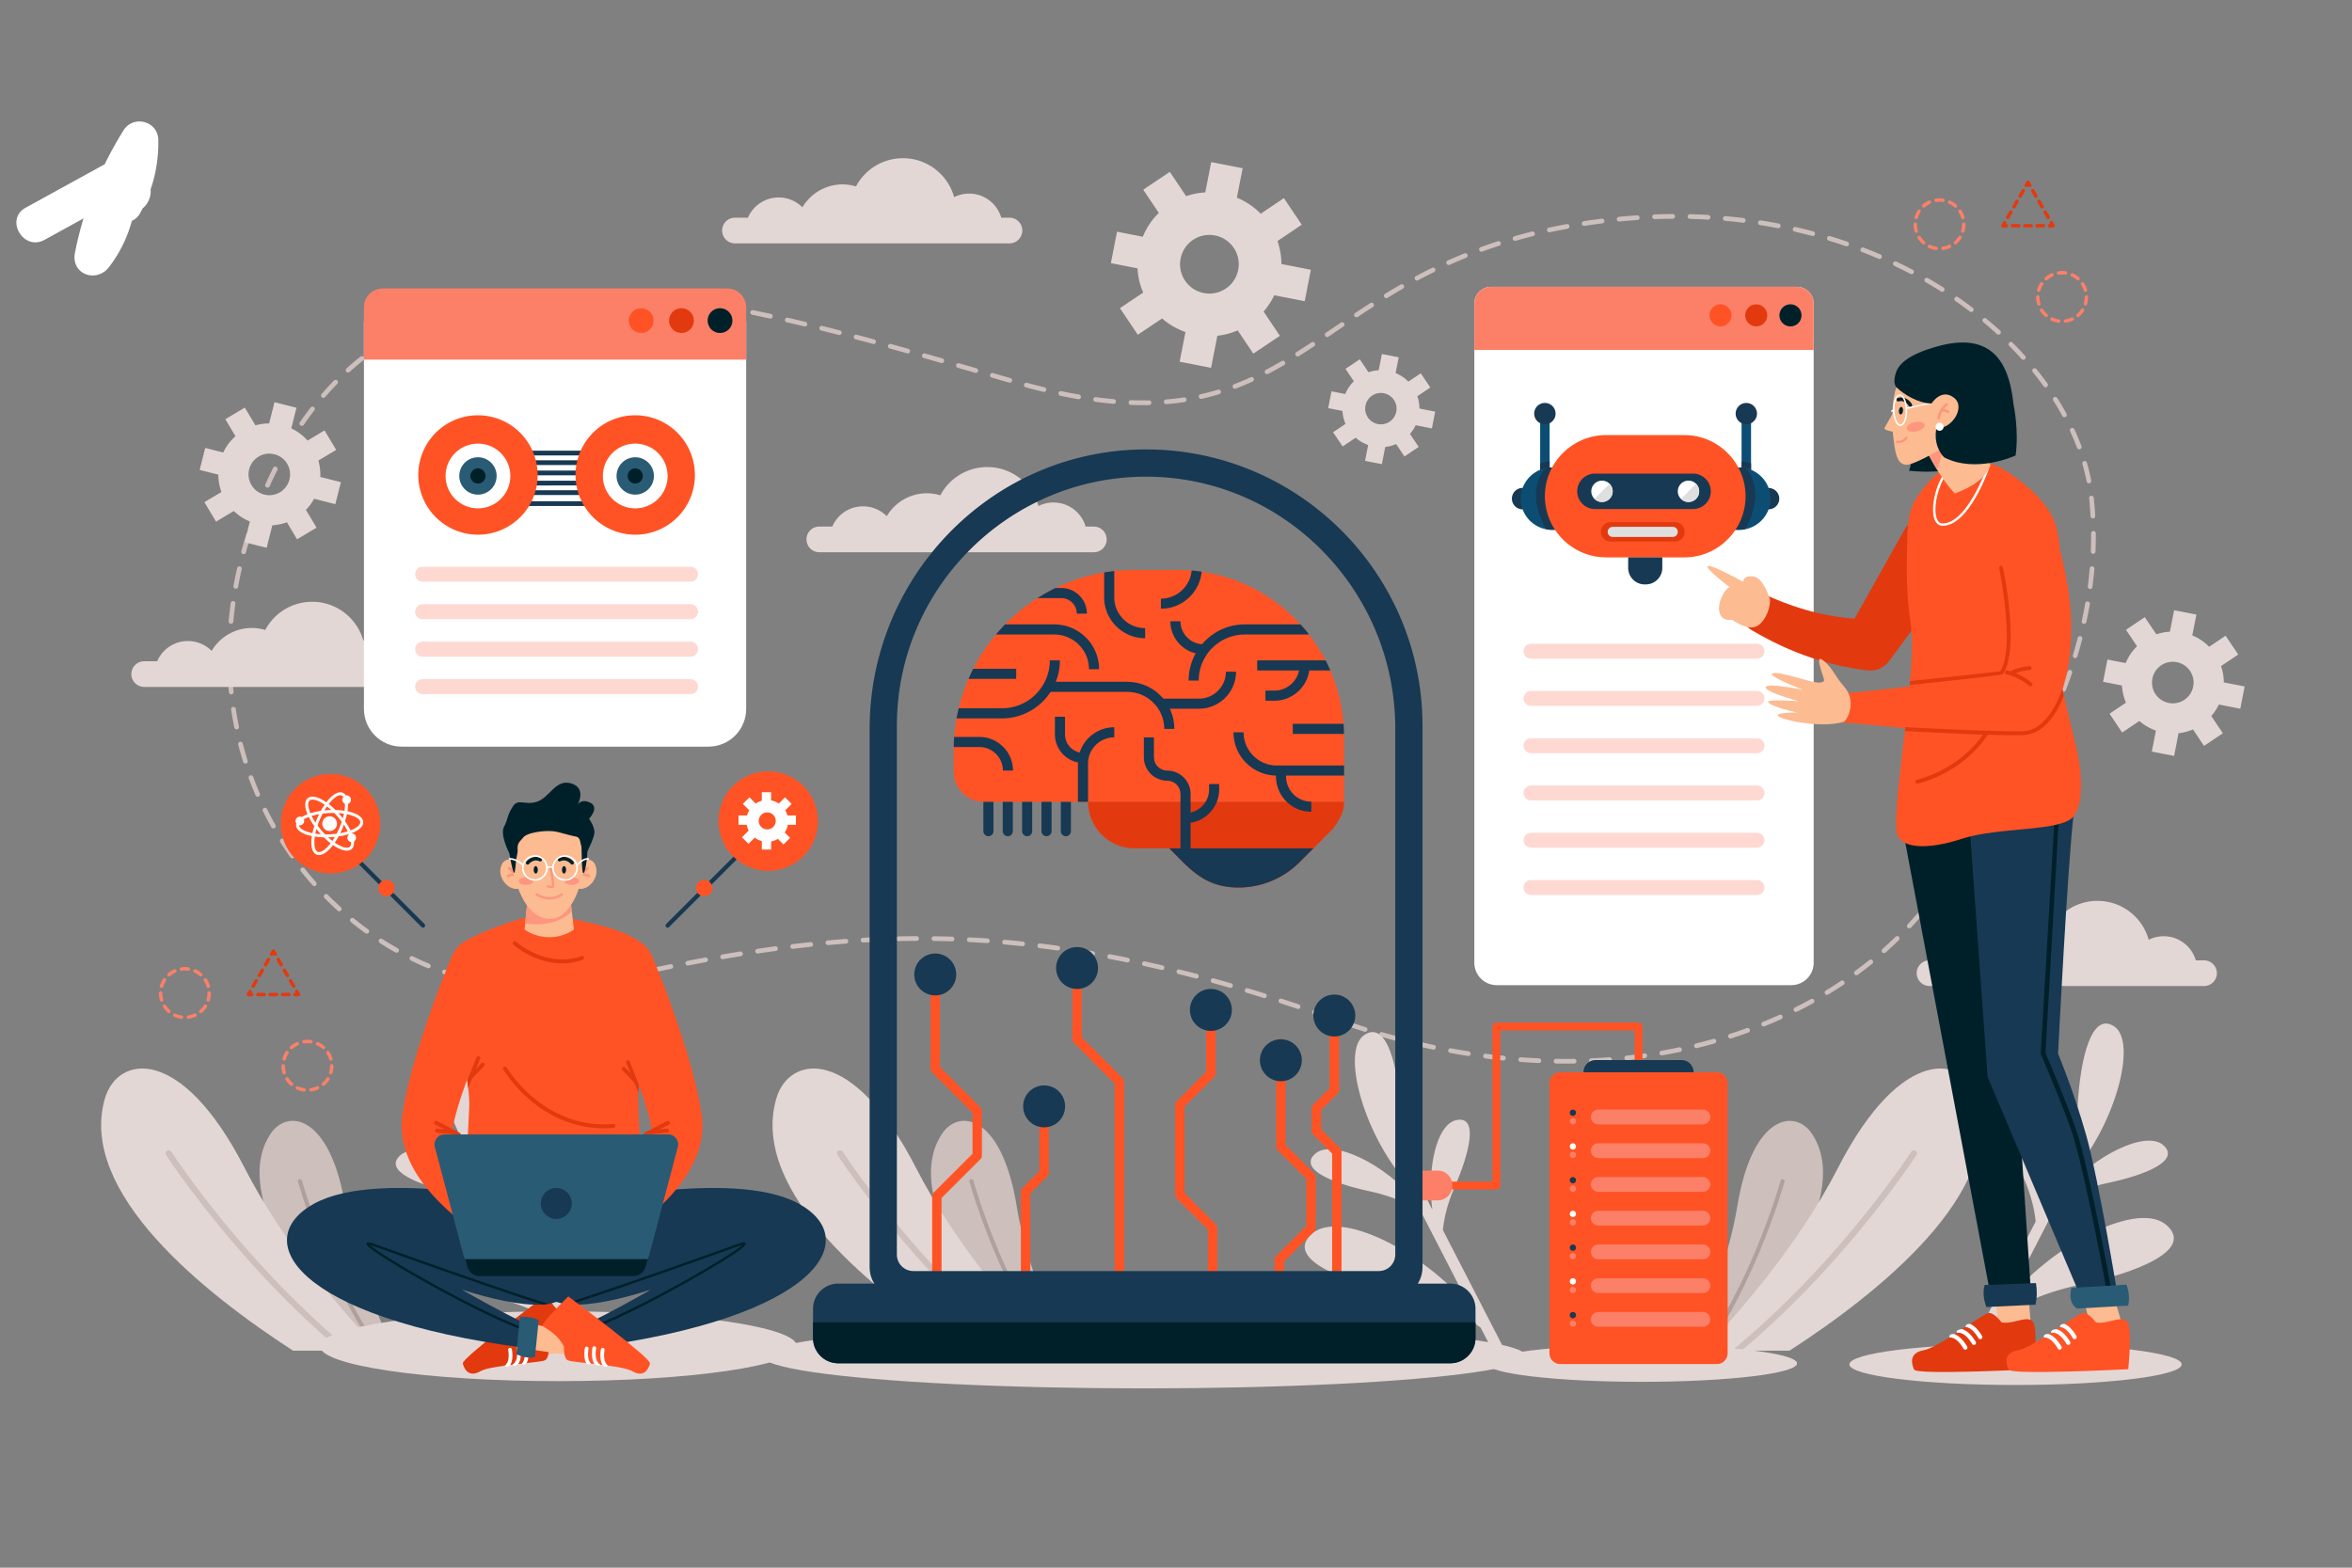 <svg xmlns="http://www.w3.org/2000/svg" viewBox="0 0 750 500"><rect x="0" y="0" width="750" height="500" fill="#808080" stroke="none"/><style>.st2{fill:#cdbfbc}.st3{fill:#e3d7d5}.st4{fill:#e3390f}.st5{fill:#fc8068}.st6{fill:#af9f9d}.st7{fill:#fff}.st8{opacity:.3}.st9{fill:#ff5325}.st10{fill:#002029}.st11{fill:#0c4e73}.st12{fill:#173953}.st13{fill:#dfdfdf}.st14{fill:#2a5b74}.st15{fill:#fdbb92}.st16{fill:#fd967d}</style><g id="OBJECTS"><path class="st2" d="M499.06 339.23c-.96 0-1.93-.01-2.88-.02a.755.755 0 01-.74-.76c.01-.41.34-.74.75-.74h.01c1.88.03 3.83.03 5.75 0h.01c.41 0 .74.33.75.74.01.41-.32.76-.74.76-.97.01-1.95.02-2.91.02zm-8.38-.19h-.03c-1.92-.08-3.86-.2-5.78-.34a.749.749 0 01-.69-.8c.03-.41.39-.72.8-.69 1.9.14 3.83.25 5.74.33.41.02.74.37.72.78-.03.41-.36.72-.76.72zm16.8 0a.75.75 0 01-.03-1.5c1.91-.09 3.84-.2 5.73-.35.41-.03.77.28.81.69.03.41-.28.77-.69.81-1.91.15-3.85.27-5.78.35h-.04zm-28.06-.81h-.08c-1.9-.19-3.84-.41-5.75-.66a.753.753 0 01-.65-.84c.05-.41.43-.7.84-.65 1.9.24 3.82.46 5.71.65.41.04.71.41.67.82-.03.4-.36.68-.74.68zm39.31-.05c-.38 0-.7-.29-.74-.67-.04-.41.25-.78.67-.83 1.9-.21 3.82-.44 5.7-.71.41-.06.79.23.85.64.06.41-.23.79-.64.85-1.89.27-3.83.51-5.75.72h-.09zm-50.5-1.38c-.04 0-.08 0-.12-.01-1.89-.29-3.81-.62-5.71-.97a.741.741 0 01-.6-.87c.07-.41.47-.68.87-.6 1.88.34 3.79.67 5.67.96.41.06.69.45.63.86a.75.75 0 01-.74.63zm61.67-.19a.75.75 0 01-.13-1.49c1.88-.33 3.78-.69 5.64-1.08.41-.09.8.17.89.58.09.41-.17.8-.58.89-1.88.39-3.79.76-5.69 1.09-.04 0-.09.01-.13.01zm-72.77-1.83c-.05 0-.1-.01-.15-.02-1.88-.39-3.78-.81-5.65-1.26a.76.76 0 01-.56-.9c.1-.4.5-.65.9-.56 1.86.44 3.75.86 5.61 1.25.41.08.67.48.58.89-.07.35-.39.6-.73.6zm83.82-.48c-.34 0-.64-.23-.73-.57-.1-.4.15-.81.55-.91 1.86-.46 3.73-.95 5.55-1.47.4-.11.81.12.93.52.11.4-.12.81-.52.93a170.3 170.3 0 01-5.6 1.48c-.07.01-.13.02-.18.02zm-94.81-2.1c-.06 0-.13-.01-.19-.02-1.85-.48-3.73-1-5.58-1.53a.741.741 0 01-.51-.93c.11-.4.53-.63.93-.51 1.84.53 3.71 1.04 5.55 1.52.4.1.64.51.54.92-.1.32-.41.55-.74.55zm105.66-.97c-.32 0-.61-.2-.71-.52-.13-.39.09-.82.48-.94 1.82-.59 3.65-1.21 5.43-1.86a.75.75 0 11.51 1.41c-1.8.65-3.65 1.29-5.48 1.88-.07.02-.15.03-.23.03zm-116.51-2.15c-.07 0-.15-.01-.22-.03-1.83-.57-3.68-1.18-5.5-1.79a.753.753 0 01-.47-.95c.13-.39.56-.6.95-.47 1.81.61 3.65 1.21 5.47 1.78.4.12.62.54.49.94-.1.32-.4.52-.72.52zm127.12-1.7a.754.754 0 01-.29-1.45c1.77-.72 3.54-1.48 5.28-2.26.38-.17.82 0 .99.38.17.38 0 .82-.38.99-1.75.79-3.54 1.56-5.33 2.28-.08.04-.17.06-.27.06zm-137.81-1.9c-.08 0-.17-.01-.25-.04-1.81-.64-3.64-1.28-5.44-1.9a.74.74 0 01-.46-.95c.13-.39.56-.6.95-.46 1.8.62 3.64 1.26 5.45 1.91.39.14.59.57.46.96-.11.28-.4.48-.71.48zm148.1-2.73c-.28 0-.54-.15-.67-.42a.763.763 0 01.34-1.01c1.71-.85 3.42-1.75 5.08-2.66.36-.2.82-.07 1.02.29.2.36.07.82-.29 1.02-1.68.92-3.4 1.83-5.14 2.69-.11.06-.23.09-.34.09zm-158.77-.95c-.08 0-.16-.01-.24-.04-1.83-.61-3.67-1.22-5.47-1.8a.748.748 0 01-.48-.94c.13-.39.55-.61.94-.48 1.8.58 3.65 1.19 5.49 1.8a.75.75 0 01-.24 1.46zm-10.74-3.47c-.07 0-.15-.01-.22-.03-1.83-.57-3.68-1.14-5.51-1.68a.744.744 0 01-.5-.93c.12-.4.54-.62.93-.5 1.83.55 3.69 1.12 5.52 1.69.4.12.62.54.49.94-.09.3-.39.51-.71.51zm179.4-1.02c-.25 0-.5-.13-.64-.36-.21-.35-.1-.82.25-1.03 1.63-.99 3.26-2.02 4.84-3.08.35-.23.81-.14 1.04.21.23.34.14.81-.21 1.04-1.6 1.06-3.24 2.11-4.9 3.11-.12.07-.25.11-.38.11zm-413.14-1.35h-.02c-1.93-.06-3.88-.17-5.79-.35a.753.753 0 11.14-1.5c1.89.18 3.8.29 5.7.35.41.01.74.36.73.77a.76.76 0 01-.76.73zm5.52-.01a.751.751 0 01-.02-1.5c1.89-.06 3.82-.19 5.71-.37.41-.04.78.26.82.67a.75.75 0 01-.67.82c-1.92.19-3.88.31-5.8.38h-.04zm217.41-.87c-.07 0-.14-.01-.21-.03-1.86-.53-3.72-1.06-5.54-1.56a.745.745 0 01-.52-.92c.11-.4.52-.63.92-.52 1.83.5 3.7 1.03 5.56 1.56.4.11.63.53.51.93-.09.33-.39.54-.72.54zm-234.14-.14c-.04 0-.08 0-.12-.01-1.9-.29-3.82-.65-5.71-1.07a.75.75 0 01-.57-.89c.09-.4.49-.66.89-.57 1.86.41 3.74.76 5.61 1.05.41.06.69.45.63.86-.04.36-.36.63-.73.63zm27.95-.06a.75.75 0 01-.12-1.49c1.87-.3 3.76-.66 5.62-1.08a.753.753 0 01.33 1.47c-1.89.42-3.81.79-5.71 1.09-.04.01-.08.01-.12.01zm11.05-2.3a.753.753 0 01-.16-1.49c1.93-.43 3.82-.85 5.64-1.24.41-.09.8.17.89.57.09.4-.17.8-.57.89-1.81.39-3.7.81-5.63 1.24-.06.02-.11.03-.17.03zm-50-.05c-.07 0-.14-.01-.2-.03-1.85-.52-3.71-1.12-5.54-1.76a.754.754 0 01-.46-.96c.14-.39.57-.6.96-.46 1.8.63 3.63 1.21 5.45 1.73a.755.755 0 01-.21 1.48zm234.26-.43c-.06 0-.13-.01-.19-.02-1.86-.49-3.73-.96-5.58-1.42-.4-.1-.65-.51-.55-.91.1-.4.51-.65.91-.55 1.85.46 3.74.94 5.6 1.43.4.1.64.51.54.92-.09.32-.4.55-.73.55zm210.48-1.05c-.23 0-.46-.11-.61-.31-.24-.33-.17-.8.16-1.05 1.54-1.13 3.08-2.3 4.55-3.49a.746.746 0 11.94 1.16c-1.49 1.2-3.04 2.39-4.6 3.53-.13.11-.29.16-.44.16zm-383.71-.86c-.35 0-.66-.24-.73-.6-.09-.41.17-.8.58-.89 1.9-.4 3.8-.79 5.66-1.17.41-.08.8.18.88.59.08.41-.18.8-.59.88-1.85.37-3.75.76-5.64 1.16-.06.02-.11.03-.16.03zm162.28-.81c-.06 0-.11-.01-.17-.02-1.88-.44-3.77-.87-5.62-1.27a.75.75 0 01-.57-.89c.09-.4.49-.66.89-.57 1.85.41 3.75.83 5.64 1.27.4.09.65.5.56.9-.08.35-.39.58-.73.58zm-233.96-.57c-.1 0-.19-.02-.29-.06-1.78-.74-3.56-1.55-5.29-2.4a.74.74 0 01-.34-1 .74.74 0 011-.34c1.71.84 3.46 1.63 5.21 2.37.38.16.56.6.4.98-.11.28-.39.45-.69.45zm82.75-.86a.752.752 0 01-.15-1.49c1.93-.37 3.84-.73 5.68-1.07.41-.07.8.2.87.6.07.41-.2.8-.6.87-1.83.34-3.74.69-5.66 1.07-.05.02-.1.02-.14.02zm140.18-.98c-.05 0-.1-.01-.15-.02-1.89-.39-3.79-.76-5.65-1.11a.75.75 0 01-.6-.88.75.75 0 01.88-.6c1.86.35 3.77.72 5.67 1.11.41.08.67.48.59.88-.07.37-.39.62-.74.62zm-129.08-1.05a.75.75 0 01-.13-1.49c1.91-.33 3.82-.65 5.7-.95.41-.07.79.21.86.62.07.41-.21.79-.62.86-1.87.3-3.78.62-5.68.95-.04 0-.09.01-.13.01zm117.99-1.04c-.04 0-.09 0-.13-.01-1.88-.32-3.8-.64-5.68-.93a.756.756 0 01-.63-.86c.06-.41.45-.69.86-.63 1.89.29 3.81.61 5.7.94.41.07.68.46.61.87-.05.36-.37.62-.73.62zm-106.84-.76c-.37 0-.69-.27-.74-.64-.06-.41.22-.79.63-.85 1.91-.28 3.83-.56 5.72-.81.41-.05.79.23.84.64.06.41-.23.79-.64.84-1.88.25-3.8.52-5.7.81-.04.01-.08.01-.11.01zm359.18-.14c-.21 0-.41-.09-.56-.25a.756.756 0 01.06-1.06 119.9 119.9 0 004.19-3.9c.3-.29.77-.29 1.06.01.29.3.29.77-.01 1.06-1.37 1.34-2.8 2.67-4.25 3.96-.14.12-.32.18-.49.18zm-474.31-.12c-.12 0-.25-.03-.37-.1-1.68-.94-3.35-1.95-4.98-3a.756.756 0 01-.23-1.04c.22-.35.69-.45 1.04-.23 1.6 1.03 3.26 2.02 4.91 2.95a.762.762 0 01-.37 1.42zm210.82-.71c-.03 0-.07 0-.1-.01-1.9-.26-3.82-.51-5.71-.74a.748.748 0 01-.65-.84c.05-.41.42-.7.84-.65 1.89.23 3.82.48 5.73.75.41.06.7.44.64.85-.06.36-.38.64-.75.64zm-84.51-.53c-.37 0-.7-.28-.74-.66-.05-.41.24-.79.66-.83 1.91-.23 3.84-.45 5.74-.65.41-.04.78.26.82.67a.75.75 0 01-.67.82c-1.89.2-3.82.42-5.72.65h-.09zm73.31-.84H326c-1.91-.2-3.84-.38-5.73-.55a.75.75 0 01-.68-.81c.04-.41.4-.72.81-.68 1.9.16 3.84.35 5.76.55.41.04.71.41.67.82-.04.39-.37.67-.75.67zm-62.08-.35c-.38 0-.71-.29-.75-.68-.04-.41.27-.78.68-.81 1.91-.17 3.85-.33 5.76-.47.41-.03.77.28.8.69.03.41-.28.77-.69.8-1.9.14-3.83.3-5.74.47H264zm50.84-.62h-.05c-1.91-.13-3.84-.25-5.74-.34a.75.75 0 11.08-1.5c1.91.1 3.85.21 5.77.34.41.03.73.39.7.8-.04.4-.37.7-.76.7zm-39.59-.21a.75.75 0 01-.04-1.5c1.93-.11 3.87-.2 5.77-.28.41-.01.76.31.78.72.02.41-.31.76-.72.78-1.9.07-3.83.17-5.75.28h-.04zm28.32-.36h-.02c-1.91-.06-3.85-.11-5.75-.13a.755.755 0 01-.74-.76c.01-.41.34-.74.75-.74h.01c1.91.03 3.86.07 5.78.13.41.01.74.36.73.77-.02.41-.36.73-.76.73zm-17.05-.08c-.41 0-.74-.33-.75-.73-.01-.41.32-.76.73-.77 1.92-.04 3.86-.07 5.78-.08a.749.749 0 110 1.5c-1.91.01-3.85.03-5.75.07 0 .01 0 .01-.01.01zm-169.57-2.39c-.15 0-.31-.05-.44-.14-1.56-1.13-3.11-2.32-4.61-3.54a.758.758 0 01-.11-1.06c.26-.32.73-.37 1.06-.11 1.48 1.2 3.01 2.38 4.55 3.49.34.24.41.71.17 1.05a.8.8 0 01-.62.31zm491.88-1.68c-.18 0-.36-.07-.51-.2a.755.755 0 01-.04-1.06l.23-.25a370.9 370.9 0 003.85-4.27c.27-.31.75-.34 1.06-.06.31.27.34.75.06 1.06a299.71 299.71 0 01-3.87 4.29l-.24.26c-.14.15-.34.23-.54.23zm-500.65-5.44c-.18 0-.36-.06-.5-.19-1.43-1.3-2.84-2.65-4.2-4.03-.29-.3-.29-.77.01-1.06.3-.29.77-.29 1.06.01 1.34 1.36 2.73 2.69 4.14 3.97.31.28.33.75.05 1.06-.15.15-.36.24-.56.24zm508.37-3.25c-.17 0-.35-.06-.49-.18a.756.756 0 01-.08-1.06c1.25-1.46 2.5-2.94 3.7-4.4.26-.32.74-.37 1.06-.1.32.26.36.74.1 1.06-1.21 1.47-2.47 2.96-3.72 4.42-.15.17-.36.26-.57.26zm-516.31-4.79c-.21 0-.41-.09-.56-.25-1.28-1.45-2.54-2.95-3.74-4.46a.747.747 0 111.17-.93c1.18 1.49 2.42 2.97 3.68 4.4.27.31.25.78-.06 1.06-.14.11-.31.18-.49.18zm523.49-3.91c-.16 0-.33-.05-.47-.16a.748.748 0 01-.12-1.05c1.2-1.51 2.39-3.03 3.54-4.54a.749.749 0 111.19.91c-1.15 1.51-2.35 3.05-3.56 4.56a.71.71 0 01-.58.28zm-530.51-4.94c-.23 0-.47-.11-.61-.32-1.12-1.57-2.2-3.19-3.23-4.82a.758.758 0 01.23-1.04c.35-.22.81-.12 1.04.23 1.02 1.61 2.09 3.21 3.19 4.76a.753.753 0 01-.62 1.19zm537.37-4.02c-.15 0-.31-.05-.44-.15a.75.75 0 01-.16-1.05c1.14-1.56 2.27-3.13 3.35-4.68.24-.34.71-.42 1.04-.18.34.24.42.71.18 1.05a228.65 228.65 0 01-3.37 4.7c-.14.2-.37.31-.6.31zm-543.41-5.51c-.26 0-.52-.14-.65-.38-.94-1.68-1.85-3.41-2.71-5.14a.748.748 0 01.34-1c.37-.18.82-.03 1 .34.84 1.71 1.74 3.41 2.67 5.07.2.36.07.82-.29 1.02a.74.74 0 01-.36.09zm549.89-3.74a.755.755 0 01-.63-1.17c1.07-1.6 2.13-3.22 3.14-4.82.22-.35.69-.45 1.04-.23.35.22.45.69.23 1.04-1.02 1.61-2.08 3.24-3.16 4.85-.14.21-.38.33-.62.33zm-554.89-6.37c-.29 0-.57-.17-.69-.45-.76-1.77-1.49-3.58-2.16-5.39-.14-.39.06-.82.44-.96.39-.14.82.06.96.44.66 1.78 1.37 3.57 2.13 5.32a.76.76 0 01-.39.99.71.71 0 01-.29.05zm560.94-3.17c-.13 0-.26-.03-.39-.11a.749.749 0 01-.26-1.03c.99-1.65 1.97-3.32 2.9-4.97a.74.74 0 011.02-.28c.36.2.49.66.28 1.02-.94 1.66-1.92 3.35-2.92 5-.13.24-.37.37-.63.37zm-564.86-7.4a.76.76 0 01-.72-.53c-.57-1.84-1.11-3.71-1.59-5.58a.75.75 0 011.45-.37c.47 1.84 1 3.7 1.57 5.51.12.4-.1.82-.49.94-.07.02-.15.03-.22.03zm570.43-2.43a.73.73 0 01-.35-.09.737.737 0 01-.31-1.01c.9-1.7 1.79-3.42 2.62-5.12.18-.37.63-.52 1.01-.34.37.18.52.63.34 1.01-.84 1.71-1.73 3.45-2.64 5.16-.15.25-.41.39-.67.39zm-573.24-8.49c-.35 0-.66-.25-.73-.6-.38-1.88-.72-3.81-1.01-5.72-.06-.41.22-.79.63-.85.41-.06.79.22.85.63.28 1.88.62 3.78 1 5.64.08.41-.18.8-.59.89-.05 0-.1.01-.15.01zM653.7 231c-.1 0-.21-.02-.31-.07a.746.746 0 01-.37-.99c.8-1.75 1.58-3.52 2.31-5.27.16-.38.6-.56.98-.4.38.16.56.6.4.98-.74 1.76-1.52 3.55-2.33 5.31a.75.75 0 01-.68.44zm-579.95-9.52c-.38 0-.71-.29-.75-.67-.19-1.91-.34-3.86-.44-5.79a.75.75 0 111.5-.08c.1 1.9.24 3.83.43 5.71a.75.75 0 01-.67.82c-.02.01-.04.01-.07.01zm584.32-.89a.746.746 0 01-.7-1.02c.68-1.79 1.34-3.61 1.95-5.4.13-.39.56-.6.95-.47.39.13.6.56.47.95-.62 1.81-1.28 3.64-1.97 5.45-.11.3-.4.49-.7.49zm-584.9-10.38c-.41 0-.75-.33-.75-.75v-.41c0-1.78.04-3.6.12-5.39.02-.41.37-.73.78-.72.41.02.73.37.72.78-.08 1.77-.12 3.56-.12 5.33v.4c0 .43-.33.76-.75.76zm588.55-.31a.75.75 0 01-.72-.97c.56-1.84 1.08-3.7 1.55-5.53a.75.75 0 011.45.37c-.48 1.85-1.01 3.73-1.57 5.58-.09.34-.39.55-.71.55zm2.84-10.92a.75.75 0 01-.73-.91c.41-1.87.78-3.76 1.1-5.63a.75.75 0 01.87-.61c.41.07.68.46.61.87-.33 1.89-.7 3.8-1.12 5.69a.74.74 0 01-.73.59zm-590.9-.04h-.07a.753.753 0 01-.68-.82c.17-1.91.4-3.85.66-5.77.06-.41.44-.7.85-.64.41.06.7.44.64.85-.26 1.89-.48 3.81-.65 5.7-.03.39-.36.68-.75.68zm592.84-11.08c-.03 0-.07 0-.1-.01a.753.753 0 01-.65-.84c.25-1.89.45-3.81.61-5.7.03-.41.39-.72.81-.68.41.03.72.4.68.81-.16 1.91-.37 3.85-.62 5.76-.03.39-.36.66-.73.66zm-591.31-.1c-.04 0-.09 0-.14-.01a.741.741 0 01-.6-.87c.34-1.88.74-3.8 1.17-5.68.09-.4.49-.66.9-.56.4.09.66.49.56.9-.43 1.87-.81 3.76-1.15 5.62a.76.76 0 01-.74.6zm2.5-11.01c-.07 0-.13-.01-.2-.03a.75.75 0 01-.53-.92c.5-1.85 1.05-3.72 1.64-5.56.13-.4.55-.61.94-.49.4.13.61.55.49.94-.58 1.82-1.12 3.68-1.62 5.5-.09.35-.39.56-.72.56zm589.77-.12h-.03a.756.756 0 01-.72-.78c.06-1.57.09-3.17.09-4.73v-1c0-.41.33-.75.74-.76h.01c.41 0 .75.33.75.74v1.01c0 1.58-.03 3.2-.1 4.79-.01.42-.34.73-.74.73zM81.09 165.99c-.08 0-.17-.01-.25-.04a.75.75 0 01-.45-.96c.65-1.8 1.34-3.62 2.07-5.42a.751.751 0 111.39.57c-.72 1.78-1.41 3.58-2.05 5.36-.12.3-.4.49-.71.49zm586.28-.64c-.4 0-.73-.31-.75-.71-.06-1.15-.15-2.32-.24-3.48-.05-.59-.1-1.18-.16-1.77a6.77 6.77 0 00-.05-.47.75.75 0 01.67-.82c.42-.04.78.26.82.67.02.16.03.32.05.49.05.59.11 1.19.16 1.78.1 1.17.18 2.35.25 3.52a.75.75 0 01-.71.79h-.04zm-582.06-9.82c-.1 0-.21-.02-.31-.07a.747.747 0 01-.38-.99c.8-1.78 1.63-3.54 2.47-5.24a.76.76 0 011.01-.34c.37.18.52.64.34 1.01-.84 1.68-1.66 3.43-2.45 5.19-.12.27-.4.44-.68.44zm580.8-1.38c-.35 0-.67-.25-.74-.61-.36-1.83-.81-3.69-1.34-5.54-.11-.4.11-.81.51-.93s.81.11.93.51c.55 1.89 1.01 3.79 1.37 5.67.08.41-.19.8-.59.88a.59.59 0 01-.14.02zm-575.78-8.72c-.12 0-.25-.03-.36-.09a.753.753 0 01-.29-1.02c.94-1.71 1.93-3.39 2.92-5.01a.747.747 0 111.27.79c-.99 1.6-1.96 3.26-2.89 4.95-.13.24-.39.38-.65.38zm572.69-2.12c-.3 0-.59-.19-.7-.49-.66-1.75-1.4-3.52-2.21-5.27a.757.757 0 01.37-1c.38-.17.82-.01 1 .37.82 1.78 1.58 3.59 2.25 5.37a.75.75 0 01-.44.97c-.09.04-.18.05-.27.05zm-566.78-7.48a.742.742 0 01-.61-1.17c1.1-1.61 2.25-3.18 3.42-4.69a.749.749 0 111.19.91c-1.15 1.49-2.28 3.04-3.37 4.63-.16.21-.39.32-.63.32zm562.07-2.76c-.27 0-.52-.14-.66-.39-.9-1.65-1.88-3.3-2.91-4.93a.758.758 0 01.23-1.04c.35-.22.81-.12 1.04.23 1.04 1.65 2.04 3.33 2.95 5.01.2.36.07.82-.3 1.02-.11.07-.23.1-.35.1zm-293.9-3.86c-1.25 0-2.53-.02-3.81-.07a.75.75 0 11.06-1.5c1.94.07 3.87.09 5.72.05.42 0 .76.32.77.73.01.41-.32.76-.73.77-.67.01-1.34.02-2.01.02zm7.48-.3c-.39 0-.71-.3-.75-.69-.03-.41.27-.78.69-.81 1.91-.16 3.81-.38 5.66-.66.41-.06.79.22.85.63.06.41-.22.79-.63.85-1.88.29-3.82.51-5.77.67-.01.01-.03.01-.05.01zm-16.77-.12h-.07c-1.88-.16-3.82-.38-5.77-.64a.739.739 0 01-.64-.84c.06-.41.43-.7.84-.64 1.93.26 3.84.47 5.7.63.41.04.72.4.68.81a.74.74 0 01-.74.68zm-11.19-1.47c-.04 0-.09 0-.13-.01-1.85-.32-3.77-.69-5.69-1.09a.745.745 0 01-.58-.89c.09-.41.48-.67.89-.58 1.9.4 3.8.77 5.64 1.08a.75.75 0 01-.13 1.49zm39.08-.1a.753.753 0 01-.16-1.49c1.84-.41 3.7-.9 5.51-1.45.4-.12.82.1.94.5s-.1.82-.5.94c-1.85.56-3.74 1.06-5.62 1.48-.06.02-.11.02-.17.02zm-279.89-.32c-.17 0-.35-.06-.49-.18a.756.756 0 01-.08-1.06c1.27-1.47 2.59-2.91 3.93-4.28.29-.3.76-.3 1.06-.01.3.29.3.76.01 1.06a91.46 91.46 0 00-3.87 4.21c-.14.17-.35.26-.56.26zm229.77-1.9c-.06 0-.12-.01-.18-.02-1.83-.44-3.72-.93-5.61-1.44a.75.75 0 11.39-1.45c1.88.51 3.75.99 5.57 1.43a.75.75 0 01-.17 1.48zm60.9-1.02c-.3 0-.59-.18-.7-.48a.75.75 0 01.44-.97c1.74-.66 3.51-1.4 5.27-2.2.38-.17.82-.01.99.37.17.38.01.82-.37.99-1.79.81-3.59 1.57-5.36 2.24-.1.03-.19.05-.27.05zm258.5-.45c-.23 0-.46-.11-.61-.31-1.1-1.53-2.27-3.06-3.47-4.55a.76.76 0 01.11-1.06.76.76 0 011.06.11c1.22 1.51 2.41 3.07 3.52 4.62.24.34.16.81-.17 1.05a.74.74 0 01-.44.14zM322 122.06c-.07 0-.14-.01-.21-.03-1.84-.53-3.69-1.07-5.54-1.6a.746.746 0 01-.51-.93c.12-.4.53-.63.93-.51 1.85.54 3.69 1.07 5.54 1.6.4.11.63.53.51.93-.1.33-.4.54-.72.54zm82.04-2.72c-.27 0-.53-.15-.67-.4a.746.746 0 01.32-1.01c1.63-.86 3.27-1.76 5.01-2.78a.752.752 0 11.76 1.3c-1.76 1.02-3.41 1.94-5.07 2.81a.93.93 0 01-.35.08zm-92.88-.41c-.07 0-.14-.01-.21-.03-1.84-.53-3.69-1.07-5.54-1.6a.741.741 0 01-.51-.93c.11-.4.53-.63.93-.51 1.85.53 3.7 1.07 5.54 1.6a.75.75 0 01-.21 1.47zm-200.17-.1a.755.755 0 01-.51-1.31 83 83 0 014.43-3.76.747.747 0 11.93 1.17 89.705 89.705 0 00-4.36 3.7c-.13.14-.31.2-.49.2zm189.33-3.03c-.07 0-.14-.01-.21-.03-1.85-.53-3.7-1.06-5.55-1.58a.755.755 0 01-.52-.93c.11-.4.53-.63.93-.52 1.85.52 3.7 1.05 5.55 1.58.4.11.63.53.51.93-.08.34-.38.55-.71.55zm344.89-1.05c-.21 0-.41-.08-.56-.25-1.26-1.4-2.58-2.8-3.94-4.16a.754.754 0 010-1.06c.29-.29.77-.29 1.06 0 1.37 1.38 2.71 2.8 3.99 4.22.28.31.25.78-.06 1.06-.13.12-.31.19-.49.19zm-231.42-1.06c-.25 0-.49-.12-.64-.35a.747.747 0 01.24-1.03c1.49-.94 3.07-1.96 4.83-3.12.35-.23.81-.13 1.04.21.23.35.13.81-.21 1.04a211.4 211.4 0 01-4.86 3.13c-.13.08-.27.12-.4.12zm-124.33-.97c-.07 0-.13-.01-.2-.03-1.85-.52-3.71-1.03-5.56-1.54a.745.745 0 01-.52-.92c.11-.4.52-.63.92-.52 1.86.51 3.71 1.03 5.56 1.54.4.11.63.53.52.93-.09.33-.39.54-.72.54zm-169.65-.91c-.24 0-.47-.11-.62-.32a.742.742 0 01.19-1.04c1.58-1.1 3.22-2.17 4.88-3.16.36-.21.82-.1 1.03.25.21.36.1.82-.25 1.03-1.63.98-3.24 2.03-4.79 3.11a.96.96 0 01-.44.13zm158.76-2.08c-.06 0-.13-.01-.2-.03-1.89-.51-3.77-1.01-5.58-1.49a.75.75 0 11.39-1.45c1.81.48 3.69.98 5.58 1.49.4.11.64.52.53.92-.09.34-.39.56-.72.56zm144.64-2.23a.751.751 0 01-.42-1.37l2.79-1.89 1.98-1.34c.34-.23.81-.14 1.04.2.23.34.14.81-.2 1.04l-1.98 1.34c-.94.63-1.87 1.27-2.79 1.89-.13.08-.27.13-.42.13zm-155.57-.65c-.06 0-.12-.01-.19-.02-1.89-.48-3.77-.96-5.6-1.41-.4-.1-.65-.51-.55-.91.1-.4.51-.65.91-.55 1.83.45 3.71.93 5.61 1.41.4.1.64.51.54.91-.08.34-.38.57-.72.57zm369.63-.11c-.18 0-.36-.07-.51-.2-1.39-1.28-2.85-2.54-4.32-3.77a.757.757 0 01-.1-1.06c.26-.32.74-.36 1.06-.1 1.49 1.24 2.96 2.52 4.38 3.81.31.28.33.75.05 1.06-.16.17-.36.26-.56.26zm-507.83-.77c-.27 0-.53-.15-.67-.4a.746.746 0 01.32-1.01c1.7-.89 3.46-1.74 5.23-2.52.38-.17.82 0 .99.38.17.38 0 .82-.38.99-1.74.77-3.48 1.61-5.15 2.48-.1.06-.22.08-.34.08zm127.23-1.84c-.06 0-.12-.01-.18-.02-1.9-.45-3.79-.9-5.62-1.31a.742.742 0 01-.56-.9c.09-.4.49-.66.9-.56 1.83.42 3.73.86 5.63 1.32.4.1.65.5.56.9-.08.34-.39.57-.73.57zm-11.01-2.52c-.05 0-.11-.01-.16-.02-1.9-.41-3.8-.81-5.64-1.19a.74.74 0 01-.58-.89.74.74 0 01.89-.58c1.84.38 3.74.78 5.65 1.19a.754.754 0 01-.16 1.49zm-105.92-.23c-.3 0-.59-.19-.7-.49a.75.75 0 01.44-.97c1.79-.67 3.64-1.31 5.5-1.89.4-.12.82.1.94.49.12.4-.1.82-.49.94-1.83.57-3.65 1.2-5.42 1.86a.66.66 0 01-.27.06zm292.82-.19c-.24 0-.48-.12-.63-.33a.745.745 0 01.21-1.04c1.74-1.16 3.33-2.19 4.83-3.16.35-.22.81-.12 1.04.23.22.35.12.81-.23 1.04-1.5.96-3.08 1.99-4.81 3.15a.81.81 0 01-.41.11zm196.04-1.68c-.16 0-.32-.05-.45-.15a130.82 130.82 0 00-4.64-3.37.743.743 0 01-.19-1.04c.24-.34.7-.43 1.04-.19 1.59 1.1 3.17 2.25 4.7 3.41.33.25.39.72.14 1.05-.15.19-.38.29-.6.29zm-394-.16c-.05 0-.09 0-.14-.01-1.9-.36-3.81-.71-5.66-1.04a.75.75 0 01-.61-.87.75.75 0 01.87-.61c1.86.33 3.78.68 5.69 1.04.41.08.67.47.6.88-.08.36-.4.61-.75.61zM150.5 98c-.33 0-.64-.23-.73-.56-.1-.4.14-.81.54-.91 1.84-.47 3.75-.91 5.66-1.3.41-.08.8.18.88.59.08.41-.18.8-.59.88-1.89.38-3.77.81-5.58 1.28a.99.99 0 01-.18.02zm72.98-.61c-.04 0-.08 0-.12-.01-1.92-.31-3.83-.6-5.69-.86a.754.754 0 01-.64-.85c.06-.41.44-.7.85-.64 1.87.26 3.79.55 5.72.86.41.07.69.45.62.86a.75.75 0 01-.74.64zm-11.17-1.58c-.03 0-.06 0-.09-.01-1.93-.24-3.85-.45-5.72-.64a.75.75 0 01-.67-.82.75.75 0 01.82-.67c1.88.19 3.81.41 5.75.64.41.05.7.42.65.84-.05.38-.37.66-.74.66zm-50.76-.07a.75.75 0 01-.74-.63c-.06-.41.22-.79.63-.86 1.88-.29 3.81-.55 5.75-.77.41-.05.78.25.83.66.05.41-.25.78-.66.83-1.92.22-3.83.47-5.68.76-.05 0-.09.01-.13.01zm280.51-.64a.748.748 0 01-.39-1.39c1.68-1.03 3.36-2.02 4.97-2.95a.74.74 0 011.02.28c.21.36.08.82-.28 1.02-1.61.92-3.27 1.91-4.94 2.93-.11.08-.25.11-.38.11zm-240.98-.42h-.06c-1.93-.15-3.86-.28-5.74-.38a.75.75 0 11.08-1.5c1.89.1 3.83.23 5.78.38.41.03.72.39.69.81-.04.39-.37.69-.75.69zm-28.32-.22c-.39 0-.72-.3-.75-.7-.03-.41.28-.77.69-.8 1.89-.14 3.84-.25 5.79-.32.41-.01.76.31.78.72.02.41-.31.76-.72.78-1.93.07-3.86.18-5.73.32h-.06zm17.05-.38h-.02c-1.94-.05-3.86-.07-5.75-.06a.749.749 0 110-1.5c1.9-.01 3.84.01 5.79.06a.75.75 0 01-.02 1.5zm429.52-1c-.14 0-.28-.04-.4-.12-1.6-1.01-3.25-2.01-4.91-2.96a.754.754 0 01-.28-1.02c.21-.36.67-.48 1.02-.28 1.68.96 3.35 1.97 4.97 3 .35.22.45.69.23 1.04-.14.22-.39.34-.63.34zm-167.49-3.59c-.27 0-.53-.14-.66-.4-.2-.37-.06-.82.31-1.02 1.71-.91 3.44-1.8 5.15-2.64.37-.18.82-.03 1 .34.18.37.03.82-.34 1-1.69.83-3.41 1.71-5.1 2.62-.12.07-.25.1-.36.1zm157.71-2.04a.73.73 0 01-.35-.09c-1.68-.88-3.41-1.74-5.13-2.56a.765.765 0 01-.36-1c.18-.37.62-.53 1-.36 1.74.83 3.49 1.7 5.19 2.59.37.19.51.65.32 1.01-.14.26-.4.41-.67.41zm-147.6-2.93a.77.77 0 01-.69-.44c-.17-.38 0-.82.38-.99 1.75-.79 3.55-1.55 5.33-2.27.38-.16.82.03.98.41.16.38-.03.82-.41.98-1.76.71-3.54 1.47-5.27 2.25-.11.04-.22.06-.32.06zm137.41-1.92c-.1 0-.2-.02-.3-.06-1.75-.75-3.53-1.48-5.32-2.16a.746.746 0 01-.43-.97c.15-.39.58-.58.97-.43 1.8.69 3.61 1.43 5.37 2.18.38.16.56.6.39.99-.11.28-.39.45-.68.45zM472.4 80.28c-.31 0-.59-.19-.71-.49a.75.75 0 01.45-.96c1.8-.65 3.64-1.29 5.48-1.88.39-.13.82.09.94.48.13.39-.09.82-.48.94-1.82.59-3.64 1.21-5.42 1.86a.63.63 0 01-.26.05zm116.43-1.73c-.08 0-.16-.01-.24-.04-1.8-.62-3.64-1.21-5.46-1.76a.75.75 0 01-.5-.94c.12-.4.54-.62.94-.5 1.85.56 3.7 1.16 5.52 1.78.39.13.6.56.47.95-.12.31-.42.51-.73.51zm-105.71-1.74c-.33 0-.63-.21-.72-.54a.76.76 0 01.52-.93c1.83-.52 3.72-1.02 5.59-1.49.4-.1.81.15.91.55.1.4-.15.81-.55.91-1.86.46-3.72.96-5.54 1.48-.07.02-.14.02-.21.02zm94.91-1.53c-.06 0-.13-.01-.19-.03-1.84-.49-3.71-.94-5.58-1.37a.756.756 0 01-.57-.9c.09-.4.49-.66.9-.57 1.88.43 3.77.89 5.63 1.38.4.11.64.52.53.92-.08.35-.38.57-.72.57zm-83.97-1.19a.74.74 0 01-.73-.59c-.09-.41.17-.8.58-.89 1.86-.4 3.77-.78 5.67-1.13.4-.07.8.2.87.6.07.41-.2.8-.6.87-1.89.35-3.79.72-5.63 1.12-.06.01-.11.02-.16.02zm72.97-1.31c-.05 0-.09 0-.14-.01-1.87-.36-3.77-.69-5.66-.98a.756.756 0 01-.63-.86c.06-.41.45-.69.86-.63 1.9.3 3.82.63 5.71.99.41.08.67.47.6.88a.75.75 0 01-.74.61zm-61.89-.73a.76.76 0 01-.74-.64c-.06-.41.22-.79.63-.86l.96-.15c1.59-.24 3.19-.46 4.77-.65.41-.05.79.24.84.65.05.41-.24.79-.65.84-1.57.2-3.16.41-4.74.65-.32.05-.64.1-.96.14-.03.02-.07.02-.11.02zm50.74-1.01c-.03 0-.06 0-.09-.01-1.88-.23-3.81-.43-5.71-.6a.75.75 0 01-.68-.81c.04-.41.41-.72.81-.68 1.92.17 3.86.37 5.76.6.41.05.7.42.65.84-.04.38-.36.66-.74.66zm-39.54-.39a.75.75 0 01-.08-1.5c1.92-.19 3.86-.34 5.77-.47.41-.03.77.29.8.7.03.41-.29.77-.7.8-1.89.13-3.82.28-5.73.47h-.06zm28.31-.6h-.04c-1.9-.11-3.83-.18-5.74-.23a.75.75 0 11.04-1.5c1.93.05 3.87.12 5.79.23.41.02.73.38.71.79-.04.4-.37.71-.76.71zm-17.05-.16c-.4 0-.73-.32-.75-.72-.02-.41.31-.76.72-.78 1.93-.07 3.88-.11 5.79-.13.41 0 .75.33.76.75 0 .41-.33.75-.75.76-1.9.01-3.83.05-5.74.13-.01-.01-.02-.01-.03-.01z"/><path class="st3" d="M706.91 310.39c0 1.12-.46 2.15-1.2 2.89-.74.75-1.76 1.2-2.89 1.2h-87.54c-2.25 0-4.09-1.84-4.09-4.1 0-1.12.46-2.15 1.2-2.89.74-.75 1.76-1.2 2.89-1.2h4.14c1.63-3.8 5.41-6.45 9.8-6.45 2.96 0 5.63 1.2 7.57 3.15 2.58-4.37 7.34-7.31 12.78-7.31 1.5 0 2.94.23 4.3.64 2.85-5.36 8.48-9 14.97-9 7.79 0 14.35 5.26 16.33 12.42 1.44-.72 3.06-1.13 4.78-1.13 4.86 0 8.96 3.24 10.25 7.69h2.64c2.23 0 4.07 1.84 4.07 4.09zM325.99 73.53c0 1.12-.46 2.15-1.2 2.89-.74.75-1.76 1.2-2.89 1.2h-87.54c-2.25 0-4.09-1.84-4.09-4.1 0-1.12.46-2.15 1.2-2.89.74-.75 1.76-1.2 2.89-1.2h4.14c1.63-3.8 5.41-6.45 9.8-6.45 2.96 0 5.63 1.2 7.57 3.15 2.58-4.37 7.34-7.31 12.78-7.31 1.5 0 2.94.23 4.3.64 2.85-5.36 8.48-9 14.97-9 7.79 0 14.35 5.26 16.33 12.42 1.44-.72 3.06-1.13 4.78-1.13 4.86 0 8.96 3.24 10.25 7.69h2.64c2.23-.01 4.07 1.83 4.07 4.09zM137.61 215c0 1.12-.46 2.15-1.2 2.89-.74.75-1.76 1.2-2.89 1.2H45.98c-2.25 0-4.09-1.84-4.09-4.1 0-1.12.46-2.15 1.2-2.89.74-.75 1.76-1.2 2.89-1.2h4.14c1.63-3.8 5.41-6.45 9.8-6.45 2.96 0 5.63 1.2 7.57 3.15 2.58-4.37 7.34-7.31 12.78-7.31 1.5 0 2.94.23 4.3.64 2.85-5.36 8.48-9 14.97-9 7.79 0 14.35 5.26 16.33 12.42 1.44-.72 3.06-1.13 4.78-1.13 4.86 0 8.96 3.24 10.25 7.69h2.64c2.23-.01 4.07 1.83 4.07 4.09zm215.28-42.96c0 1.12-.46 2.15-1.2 2.89-.74.75-1.76 1.2-2.89 1.2h-87.54c-2.25 0-4.09-1.84-4.09-4.1 0-1.12.46-2.15 1.2-2.89.74-.75 1.76-1.2 2.89-1.2h4.14c1.63-3.8 5.41-6.45 9.8-6.45 2.96 0 5.63 1.2 7.57 3.15 2.58-4.37 7.34-7.31 12.78-7.31 1.5 0 2.94.23 4.3.64 2.85-5.36 8.48-9 14.97-9 7.79 0 14.35 5.26 16.33 12.42 1.44-.72 3.06-1.13 4.78-1.13 4.86 0 8.96 3.25 10.25 7.69h2.64c2.23 0 4.07 1.84 4.07 4.09zm63.15-75.98L418 86.04l-9.39-1.84c-.01-2.47-.43-4.94-1.24-7.33l7.73-5.2-5.69-8.48-7.4 4.97a22.69 22.69 0 00-7.6-5.11l1.84-9.39-10.02-1.97-1.9 9.68c-2.06.11-4.1.51-6.1 1.19l-5.2-7.74-8.48 5.69 4.97 7.4a22.69 22.69 0 00-5.11 7.6l-8.21-1.61-1.97 10.02 8.5 1.67c.15 2.62.73 5.24 1.8 7.73l-7.4 4.97 5.69 8.48 7.74-5.2c2.22 1.93 4.76 3.39 7.46 4.34l-1.86 9.45 10.02 1.97 2.01-10.24c2.2-.24 4.39-.81 6.49-1.71l4.97 7.41 8.48-5.69-5.2-7.73c1.38-1.59 2.52-3.34 3.4-5.2l9.71 1.89zm-25.17-4.01c-4.28 2.88-10.11 1.73-12.99-2.55-2.88-4.28-1.73-10.11 2.55-12.99 4.28-2.88 10.11-1.73 12.99 2.55 2.88 4.29 1.74 10.11-2.55 12.99zm65.72 44.59l1.05-5.36-5.02-.99c0-1.32-.23-2.64-.66-3.92l4.14-2.78-3.05-4.53-3.96 2.66c-1.18-1.2-2.57-2.12-4.07-2.74l.99-5.02-5.36-1.05-1.02 5.18c-1.1.06-2.19.27-3.26.64l-2.78-4.14-4.54 3.05 2.66 3.96c-1.2 1.18-2.12 2.57-2.74 4.07l-4.39-.86-1.05 5.36 4.55.89c.08 1.4.39 2.8.97 4.14l-3.96 2.66 3.05 4.53 4.14-2.78c1.19 1.04 2.54 1.81 3.99 2.32l-.99 5.05 5.36 1.05 1.08-5.48c1.18-.13 2.35-.43 3.47-.92l2.66 3.96 4.53-3.05-2.78-4.14c.74-.85 1.35-1.78 1.82-2.78l5.17 1.02zm-13.47-2.15a5.015 5.015 0 01-6.95-1.36 5.015 5.015 0 011.36-6.95 5.015 5.015 0 016.95 1.36c1.55 2.3.94 5.41-1.36 6.95zm-336.19 26.3l1.77-7.01-6.57-1.66c.09-1.75-.12-3.51-.6-5.24l5.67-3.39-3.71-6.21-5.42 3.24a16.094 16.094 0 00-5.19-3.9l1.66-6.57-7.01-1.77-1.71 6.77c-1.46 0-2.92.2-4.36.61l-3.4-5.66-6.21 3.71 3.24 5.42a15.987 15.987 0 00-3.9 5.19l-5.75-1.45-1.77 7.01 5.95 1.5c.01 1.86.32 3.73.99 5.54l-5.43 3.24 3.71 6.21 5.67-3.39c1.5 1.45 3.24 2.57 5.12 3.35l-1.67 6.61 7.02 1.77 1.81-7.17c1.57-.09 3.13-.41 4.65-.97l3.24 5.43 6.21-3.71-3.39-5.67c1.04-1.07 1.91-2.26 2.6-3.55l6.78 1.72zM89.28 157c-3.14 1.88-7.22.85-9.09-2.29-1.88-3.14-.85-7.22 2.29-9.09 3.14-1.88 7.22-.85 9.09 2.29s.85 7.22-2.29 9.09zm625.1 69.04l1.39-7.1-6.65-1.3c0-1.75-.3-3.5-.88-5.2l5.48-3.68-4.03-6-5.24 3.52c-1.56-1.59-3.4-2.81-5.38-3.62l1.31-6.65-7.1-1.39-1.35 6.86c-1.46.08-2.91.36-4.32.84l-3.68-5.48-6 4.03 3.52 5.24c-1.59 1.56-2.8 3.4-3.62 5.38l-5.81-1.14-1.39 7.1 6.02 1.18c.1 1.86.52 3.71 1.28 5.48l-5.25 3.52 4.03 6 5.48-3.68a16.11 16.11 0 005.29 3.07l-1.31 6.69 7.1 1.39 1.42-7.25c1.56-.17 3.11-.57 4.6-1.21l3.52 5.25 6-4.03-3.68-5.48c.98-1.12 1.78-2.36 2.41-3.68l6.84 1.34zm-17.83-2.84a6.63 6.63 0 11-7.39-11.012 6.63 6.63 0 017.39 11.012z"/><path class="st4" d="M653.56 72.56h1.11c.2 0 .38-.11.48-.28.1-.17.1-.38 0-.55l-.55-.96a.553.553 0 00-.76-.2c-.26.15-.36.49-.2.76l.07.13h-.15c-.31 0-.55.25-.55.55 0 .3.24.55.55.55zm-.91-2.94l-.98-1.7c-.15-.26-.06-.6.2-.76.26-.15.6-.06.76.2l.98 1.7c.15.26.06.6-.2.76-.09.05-.18.07-.28.07a.54.54 0 01-.48-.27zm-1.96-3.41l-.98-1.7c-.15-.26-.06-.6.2-.76.26-.15.6-.06.76.2l.98 1.7c.15.26.06.6-.2.76-.09.05-.18.07-.28.07-.2.01-.38-.09-.48-.27zm-1.97-3.4l-.98-1.7c-.15-.26-.06-.6.2-.76.26-.15.6-.06.76.2l.98 1.7c.15.26.06.6-.2.76-.09.05-.18.07-.28.07a.521.521 0 01-.48-.27zm-2.59-3.13c.19 0 .38-.1.48-.28l.07-.13.07.13c.15.26.49.36.76.2.26-.15.36-.49.2-.76l-.55-.96a.559.559 0 00-.48-.28c-.2 0-.38.11-.48.28l-.55.96c-.15.26-.06.6.2.76.09.06.18.08.28.08zm-6.18 10.14a.553.553 0 01-.2-.76l.98-1.7c.15-.26.49-.36.76-.2.26.15.36.49.2.76l-.98 1.7a.55.55 0 01-.48.28.742.742 0 01-.28-.08zm1.97-3.4a.553.553 0 01-.2-.76l.98-1.7c.15-.26.49-.35.76-.2.26.15.36.49.2.76l-.98 1.7a.55.55 0 01-.48.28.694.694 0 01-.28-.08zm1.97-3.41a.553.553 0 01-.2-.76l.98-1.7c.15-.26.49-.36.76-.2.26.15.36.49.2.76l-.98 1.7a.55.55 0 01-.48.28c-.1 0-.2-.03-.28-.08zm-5.19 9.55h1.11c.31 0 .55-.25.55-.55 0-.31-.25-.55-.55-.55h-.15l.07-.13c.15-.26.06-.6-.2-.76a.567.567 0 00-.76.2l-.55.96c-.1.17-.1.38 0 .55.1.17.28.28.48.28zm2.51-.56c0-.31.25-.55.55-.55h1.97c.31 0 .55.25.55.55 0 .31-.25.55-.55.55h-1.97c-.3.01-.55-.24-.55-.55zm3.93 0c0-.31.25-.55.55-.55h1.97c.31 0 .55.25.55.55 0 .31-.25.55-.55.55h-1.97c-.3.01-.55-.24-.55-.55zm3.94 0c0-.31.25-.55.55-.55h1.97c.31 0 .55.25.55.55 0 .31-.25.55-.55.55h-1.97a.536.536 0 01-.55-.55z"/><path class="st5" d="M619.03 79.28c-.04-.3.17-.58.47-.63.68-.1 1.34-.29 1.96-.58a.55.55 0 11.46 1c-.72.33-1.48.55-2.27.67-.03 0-.05.01-.08.01-.26.01-.5-.19-.54-.47zm-1.73.47a8.57 8.57 0 01-2.27-.66.547.547 0 01-.27-.73c.13-.28.46-.4.73-.27.62.29 1.28.48 1.96.58a.558.558 0 01-.08 1.11c-.02-.02-.05-.02-.07-.03zm-4.26-1.94c-.6-.52-1.12-1.12-1.55-1.78a.54.54 0 01.17-.76c.26-.17.6-.09.76.17.37.58.82 1.1 1.34 1.55.23.2.26.55.06.78-.11.13-.26.19-.42.19a.753.753 0 01-.36-.15zm10.09-.06c-.2-.23-.18-.58.06-.78.52-.45.97-.97 1.34-1.55.17-.26.51-.33.76-.17.26.17.33.51.17.76-.43.67-.95 1.27-1.55 1.78-.1.09-.23.14-.36.14a.497.497 0 01-.42-.18zm-12.62-3.87c-.22-.76-.33-1.54-.33-2.34 0-.31.25-.55.55-.55.31 0 .55.25.55.55 0 .69.1 1.37.29 2.03.09.29-.08.6-.38.69-.05.02-.1.02-.16.02a.565.565 0 01-.52-.4zm15.24.37a.566.566 0 01-.38-.69c.19-.65.29-1.34.29-2.03 0-.31.25-.55.55-.55.31 0 .55.25.55.55 0 .79-.11 1.58-.33 2.34-.07.24-.29.4-.53.4-.04 0-.09 0-.15-.02zm-14.86-4.36a.566.566 0 01-.38-.69c.22-.76.55-1.48.98-2.15.17-.26.51-.33.76-.17.26.17.33.51.17.76-.37.58-.66 1.2-.85 1.86-.07.24-.29.4-.53.4-.05.01-.1 0-.15-.01zm14.49-.38c-.19-.66-.48-1.28-.85-1.86a.54.54 0 01.17-.76c.26-.17.6-.09.76.17.43.67.76 1.39.98 2.15.09.29-.08.6-.38.69-.05.02-.1.02-.16.02a.575.575 0 01-.52-.41zm-12.39-3.46c-.2-.23-.18-.58.06-.78.6-.52 1.27-.95 1.99-1.28a.55.55 0 11.46 1c-.62.29-1.2.66-1.72 1.11a.56.56 0 01-.79-.05zm10.2.05a7.44 7.44 0 00-1.72-1.11.547.547 0 01-.27-.73c.13-.28.46-.4.73-.27.72.33 1.39.76 1.99 1.28.23.2.26.55.06.78-.11.13-.26.19-.42.19-.14 0-.27-.05-.37-.14zm-6.36-2.15c-.04-.3.17-.58.47-.63a8.48 8.48 0 012.36 0 .556.556 0 01-.16 1.1c-.67-.1-1.38-.1-2.05 0-.03 0-.05.01-.08.01a.558.558 0 01-.54-.48zm41.28 38.52c-.04-.3.17-.58.47-.63.68-.1 1.34-.29 1.96-.58a.55.55 0 11.46 1c-.72.33-1.48.55-2.27.67-.03 0-.05.01-.08.01-.26.01-.5-.19-.54-.47zm-1.73.47a8.57 8.57 0 01-2.27-.66.547.547 0 01-.27-.73c.13-.28.46-.4.73-.27.62.29 1.28.48 1.96.58a.558.558 0 01-.08 1.11c-.02-.02-.05-.02-.07-.03zm-4.26-1.94c-.6-.52-1.12-1.12-1.55-1.78a.54.54 0 01.17-.76c.26-.17.6-.09.76.17.37.58.82 1.1 1.34 1.55.23.2.26.55.06.78-.11.13-.26.19-.42.19a.666.666 0 01-.36-.15zm10.09-.05c-.2-.23-.18-.58.06-.78.52-.45.97-.97 1.34-1.55.17-.26.51-.33.76-.17.26.17.33.51.17.76-.43.67-.95 1.27-1.55 1.78-.1.09-.23.14-.36.14a.526.526 0 01-.42-.18zm-12.62-3.88c-.22-.76-.33-1.54-.33-2.34 0-.31.25-.55.55-.55.31 0 .55.25.55.55 0 .69.1 1.37.29 2.03.09.29-.08.6-.38.69-.05.02-.1.02-.16.02a.565.565 0 01-.52-.4zm15.25.37a.566.566 0 01-.38-.69c.19-.65.29-1.34.29-2.03 0-.31.25-.55.55-.55.31 0 .55.25.55.55 0 .79-.11 1.58-.33 2.34-.07.24-.29.4-.53.4-.05 0-.1 0-.15-.02zm-14.87-4.36a.566.566 0 01-.38-.69c.22-.76.55-1.48.98-2.15.17-.26.51-.33.76-.17.26.17.33.51.17.76-.37.58-.66 1.2-.85 1.86-.07.24-.29.4-.53.4-.05.01-.1 0-.15-.01zm14.49-.38c-.19-.66-.48-1.28-.85-1.86a.54.54 0 01.17-.76c.26-.17.6-.09.76.17.43.67.76 1.39.98 2.15.09.29-.08.6-.38.69-.05.02-.1.02-.16.02a.575.575 0 01-.52-.41zm-12.39-3.46c-.2-.23-.18-.58.06-.78.6-.52 1.27-.95 1.99-1.28.28-.13.61-.01.73.27.13.28 0 .61-.27.73-.62.29-1.2.66-1.72 1.11-.1.09-.23.14-.36.14-.17 0-.32-.07-.43-.19zm10.2.05a7.44 7.44 0 00-1.72-1.11.547.547 0 01-.27-.73c.13-.28.46-.4.73-.27.72.33 1.39.76 1.99 1.28.23.2.26.55.06.78-.11.13-.26.19-.42.19-.14 0-.27-.05-.37-.14zm-6.36-2.15c-.04-.3.17-.58.47-.63a8.48 8.48 0 012.36 0 .556.556 0 01-.16 1.1c-.67-.1-1.38-.1-2.05 0-.03 0-.05.01-.08.01-.27-.01-.5-.2-.54-.48z"/><path class="st4" d="M94.05 317.75h1.11c.2 0 .38-.11.48-.28.1-.17.1-.38 0-.55l-.55-.96a.553.553 0 00-.76-.2c-.26.15-.36.49-.2.76l.07.13h-.15c-.31 0-.55.25-.55.55 0 .3.24.55.55.55zm-.91-2.94l-.98-1.7c-.15-.26-.06-.6.2-.76.26-.15.6-.06.76.2l.98 1.7c.15.26.06.6-.2.76-.09.05-.18.07-.28.07a.521.521 0 01-.48-.27zm-1.97-3.4l-.98-1.7c-.15-.26-.06-.6.2-.76.26-.15.6-.06.76.2l.98 1.7c.15.26.06.6-.2.76a.574.574 0 01-.76-.2zM89.21 308l-.98-1.7c-.15-.26-.06-.6.2-.76.26-.15.6-.06.76.2l.98 1.7c.15.26.06.6-.2.76-.09.05-.18.07-.28.07a.521.521 0 01-.48-.27zm-2.59-3.13c.19 0 .38-.1.48-.28l.07-.13.07.13c.15.26.49.36.76.2.26-.15.36-.49.2-.76l-.55-.96a.559.559 0 00-.48-.28c-.2 0-.38.11-.48.28l-.55.96c-.15.26-.06.6.2.76.09.06.18.08.28.08zm-6.18 10.14a.553.553 0 01-.2-.76l.98-1.7c.15-.26.49-.35.76-.2.26.15.36.49.2.76l-.98 1.7a.55.55 0 01-.48.28c-.09 0-.19-.03-.28-.08zm1.97-3.4a.553.553 0 01-.2-.76l.98-1.7c.15-.26.49-.36.76-.2.26.15.36.49.2.76l-.98 1.7a.55.55 0 01-.48.28.694.694 0 01-.28-.08zm1.96-3.41a.553.553 0 01-.2-.76l.98-1.7c.15-.26.49-.35.76-.2.26.15.36.49.2.76l-.98 1.7a.55.55 0 01-.48.28c-.09 0-.19-.03-.28-.08zm-5.19 9.55h1.11c.31 0 .55-.25.55-.55 0-.31-.25-.55-.55-.55h-.15l.07-.13c.15-.26.06-.6-.2-.76a.567.567 0 00-.76.2l-.55.96c-.1.17-.1.38 0 .55.1.17.29.28.48.28zm2.52-.56c0-.31.25-.55.55-.55h1.97c.31 0 .55.25.55.55 0 .31-.25.55-.55.55h-1.97c-.3.01-.55-.24-.55-.55zm3.93 0c0-.31.25-.55.55-.55h1.97c.31 0 .55.25.55.55 0 .31-.25.55-.55.55h-1.97c-.3.01-.55-.24-.55-.55zm3.93 0c0-.31.25-.55.55-.55h1.97c.31 0 .55.25.55.55 0 .31-.25.55-.55.55h-1.97c-.3.01-.55-.24-.55-.55z"/><path class="st5" d="M59.52 324.48c-.04-.3.17-.58.47-.63.68-.1 1.34-.29 1.96-.58.28-.13.61 0 .73.27.13.28.01.61-.27.73-.72.33-1.48.55-2.27.67-.03 0-.05.01-.08.01-.26 0-.5-.2-.54-.47zm-1.74.47a8.57 8.57 0 01-2.27-.66.547.547 0 01-.27-.73c.13-.28.46-.4.73-.27.62.29 1.28.48 1.96.58a.558.558 0 01-.08 1.11c-.01-.03-.04-.03-.07-.03zM53.53 323c-.6-.52-1.12-1.12-1.55-1.78a.54.54 0 01.17-.76c.26-.17.6-.09.76.17.37.58.82 1.1 1.34 1.55.23.2.26.55.06.78-.11.13-.26.19-.42.19a.637.637 0 01-.36-.15zm10.09-.05c-.2-.23-.18-.58.06-.78.52-.45.97-.97 1.34-1.55.17-.26.51-.33.76-.17.26.17.33.51.17.76-.43.67-.95 1.27-1.55 1.78-.1.09-.23.14-.36.14a.526.526 0 01-.42-.18zM51 319.07c-.22-.76-.33-1.54-.33-2.34 0-.31.25-.55.55-.55.31 0 .55.25.55.55 0 .69.1 1.37.29 2.03.09.29-.08.6-.38.69-.05.02-.1.02-.16.02-.23 0-.45-.16-.52-.4zm15.24.37a.566.566 0 01-.38-.69c.19-.65.29-1.34.29-2.03 0-.31.25-.55.55-.55.31 0 .55.25.55.55 0 .79-.11 1.58-.33 2.34-.07.24-.29.4-.53.4-.04.01-.09 0-.15-.02zm-14.86-4.36a.566.566 0 01-.38-.69c.22-.76.55-1.48.98-2.15.17-.26.51-.33.76-.17.26.17.33.51.17.76-.37.58-.66 1.2-.85 1.86-.07.24-.29.4-.53.4-.05.01-.1 0-.15-.01zm14.49-.38c-.19-.66-.48-1.28-.85-1.86a.54.54 0 01.17-.76c.26-.17.6-.09.76.17.43.67.76 1.39.98 2.15.09.29-.08.6-.38.69-.05.02-.1.02-.16.02a.575.575 0 01-.52-.41zm-12.4-3.46c-.2-.23-.18-.58.06-.78.6-.52 1.27-.95 1.99-1.28.28-.13.61-.01.73.27.13.28.01.61-.27.73-.62.29-1.2.66-1.72 1.11a.556.556 0 01-.79-.05zm10.2.05a7.44 7.44 0 00-1.72-1.11.547.547 0 01-.27-.73c.13-.28.46-.4.73-.27.72.33 1.39.76 1.99 1.28.23.2.26.55.06.78-.11.13-.26.19-.42.19-.13 0-.26-.05-.37-.14zm-6.36-2.15c-.04-.3.17-.58.47-.63a8.48 8.48 0 012.36 0 .556.556 0 01-.16 1.1c-.67-.1-1.38-.1-2.05 0-.03 0-.05.01-.08.01-.26 0-.5-.2-.54-.48zm41.29 38.53c-.04-.3.17-.58.47-.63.68-.1 1.34-.29 1.96-.58a.55.55 0 11.46 1c-.72.33-1.48.55-2.27.67-.03 0-.05.01-.08.01-.26 0-.5-.2-.54-.47zm-1.73.47a8.57 8.57 0 01-2.27-.66.547.547 0 01-.27-.73c.13-.28.46-.4.73-.27.62.29 1.28.48 1.96.58a.558.558 0 01-.08 1.11c-.02-.03-.05-.03-.07-.03zm-4.26-1.95c-.6-.52-1.12-1.12-1.55-1.78a.54.54 0 01.17-.76c.26-.17.6-.09.76.17.37.58.82 1.1 1.34 1.55.23.2.26.55.06.78-.11.13-.26.19-.42.19a.637.637 0 01-.36-.15zm10.09-.05c-.2-.23-.18-.58.06-.78.52-.45.97-.97 1.34-1.55.17-.26.51-.33.76-.17.26.17.33.51.17.76-.43.67-.95 1.27-1.55 1.78-.1.09-.23.14-.36.14a.526.526 0 01-.42-.18zm-12.62-3.88c-.22-.76-.33-1.54-.33-2.34 0-.31.25-.55.55-.55.31 0 .55.25.55.55 0 .69.1 1.37.29 2.03.09.29-.08.6-.38.69-.05.02-.1.02-.16.02-.23 0-.45-.16-.52-.4zm15.24.37a.566.566 0 01-.38-.69c.19-.65.29-1.34.29-2.03 0-.31.25-.55.55-.55.31 0 .55.25.55.55 0 .79-.11 1.58-.33 2.34-.07.24-.29.4-.53.4-.04.01-.09 0-.15-.02zm-14.86-4.36a.566.566 0 01-.38-.69c.22-.76.55-1.48.98-2.15.17-.26.51-.33.76-.17.26.17.33.51.17.76-.37.58-.66 1.2-.85 1.86-.07.24-.29.4-.53.4-.05.01-.1.01-.15-.01zm14.49-.38c-.19-.66-.48-1.28-.85-1.86a.54.54 0 01.17-.76c.26-.17.6-.09.76.17.43.67.76 1.39.98 2.15.09.29-.08.6-.38.69-.05.02-.1.02-.16.02a.562.562 0 01-.52-.41zm-12.4-3.46c-.2-.23-.18-.58.06-.78.6-.52 1.27-.95 1.99-1.28a.55.55 0 11.46 1c-.62.29-1.2.66-1.72 1.11a.556.556 0 01-.79-.05zm10.2.06a7.44 7.44 0 00-1.72-1.11.547.547 0 01-.27-.73c.13-.28.46-.4.73-.27.72.33 1.39.76 1.99 1.28.23.2.26.55.06.78-.11.13-.26.19-.42.19a.652.652 0 01-.37-.14zm-6.36-2.16c-.04-.3.17-.58.47-.63a8.48 8.48 0 012.36 0 .556.556 0 01-.16 1.1c-.67-.1-1.38-.1-2.05 0-.03 0-.05.01-.08.01-.26 0-.5-.2-.54-.48z"/><path class="st2" d="M538.32 430.79c4.73-9.65 12.65-27.76 15.69-46.2 4.81-29.15 18.4-31.04 23.77-23.01 12.97 19.42-12.82 53.19-26.87 69.21h-12.59z"/><path class="st6" d="M560.94 399.55c-3.66 8.69-9.17 20.19-16.52 31.24h-1.56c7.53-11.18 13.16-22.91 16.88-31.73 5.39-12.79 8.02-22.41 8.05-22.51.09-.34.45-.55.8-.45.35.09.55.45.46.79-.04.11-2.69 9.79-8.11 22.66z"/><path class="st3" d="M542.99 430.79c11.27-11.78 30.51-33.74 43.12-58.33 20.26-39.49 40.58-35.96 44.56-22 8.54 29.91-31.67 61.97-60.04 80.33h-27.64z"/><path class="st2" d="M555.29 430.79h-3.06c14.47-11.86 26.71-24.84 35.42-35 13.58-15.83 21.76-28.37 21.85-28.5a.97.97 0 011.35-.28c.45.29.58.9.29 1.35-.08.13-8.32 12.76-21.98 28.68-8.41 9.8-20.08 22.22-33.87 33.75zm-429.52 0c-4.73-9.65-12.65-27.76-15.69-46.2-4.81-29.15-18.4-31.04-23.77-23.01-12.97 19.42 12.82 53.19 26.87 69.21h12.59z"/><path class="st6" d="M103.15 399.55c3.66 8.69 9.17 20.19 16.52 31.24h1.56c-7.53-11.18-13.16-22.91-16.88-31.73-5.39-12.79-8.02-22.41-8.05-22.51a.645.645 0 00-.8-.45c-.35.09-.55.45-.46.79.04.11 2.69 9.79 8.11 22.66z"/><path class="st3" d="M121.1 430.79c-11.27-11.78-30.51-33.74-43.12-58.33-20.26-39.49-40.58-35.96-44.56-22-8.54 29.91 31.67 61.97 60.04 80.33h27.64z"/><path class="st2" d="M108.8 430.79h3.06c-14.47-11.86-26.71-24.84-35.42-35-13.58-15.83-21.76-28.37-21.85-28.5a.97.97 0 00-1.35-.28c-.45.29-.58.9-.29 1.35.08.13 8.32 12.76 21.98 28.68 8.41 9.8 20.08 22.22 33.87 33.75zm231.07 0c-4.73-9.65-12.65-27.76-15.69-46.2-4.81-29.15-18.4-31.04-23.77-23.01-12.97 19.42 12.82 53.19 26.87 69.21h12.59z"/><path class="st6" d="M317.25 399.55c3.66 8.69 9.17 20.19 16.52 31.24h1.56c-7.53-11.18-13.16-22.91-16.88-31.73-5.39-12.79-8.02-22.41-8.05-22.51a.645.645 0 00-.8-.45c-.35.09-.55.45-.46.79.04.11 2.69 9.79 8.11 22.66z"/><path class="st3" d="M335.2 430.79c-11.27-11.78-30.51-33.74-43.12-58.33-20.26-39.49-40.58-35.96-44.56-22-8.54 29.91 31.67 61.97 60.04 80.33h27.64z"/><path class="st2" d="M322.9 430.79h3.06c-14.47-11.86-26.71-24.84-35.42-35-13.58-15.83-21.76-28.37-21.85-28.5a.97.97 0 00-1.35-.28c-.45.29-.58.9-.29 1.35.08.13 8.32 12.76 21.98 28.68 8.41 9.8 20.08 22.22 33.87 33.75z"/><path class="st3" d="M690.94 390.81c-8.81-7.93-35.36 5.32-50.59 23.57l15.56-30.24c2.5-1.88 7.76-5.06 16.42-6.89 11.39-2.4 23.09-6.99 17.55-11.97-5.57-5.01-22.38 3.4-31.97 14.95l3.3-6.4c13.42-15.61 20.31-41.4 13.04-46.41-7.27-5-10.98 10.05-11.79 26.11-.35 6.93-2.25 12.9-3.57 17.09l-6.4 12.44c1.74-13.13-1.31-27.14-7.61-28.53-7.27-1.61-4.2 10.58.46 21.24 2.49 5.71 3.46 10.43 3.79 13.82l-19.6 38.03h3.97l3.6-6.94c4.01-2.99 12.33-7.99 25.98-10.88 18.08-3.82 36.64-11.09 27.86-18.99zm-272.65 2.73c8.81-7.93 35.36 5.32 50.59 23.57l-15.56-30.24c-2.5-1.88-7.76-5.06-16.42-6.89-11.39-2.4-23.09-6.99-17.55-11.97 5.57-5.01 22.38 3.4 31.97 14.95l-3.3-6.4c-13.42-15.61-20.31-41.4-13.04-46.41 7.27-5 10.98 10.05 11.79 26.11.35 6.93 2.25 12.9 3.57 17.09l6.4 12.44c-1.74-13.13 1.31-27.14 7.61-28.53 7.27-1.61 4.2 10.58-.46 21.24-2.49 5.71-3.46 10.43-3.79 13.82l19.6 38.03h-3.97l-3.6-6.94c-4.01-2.99-12.33-7.99-25.98-10.88-18.08-3.81-36.64-11.09-27.86-18.99zm-231.77 34.57l-18.17-35.29c.33-3.39 1.3-8.11 3.79-13.82 4.66-10.66 7.73-22.85.46-21.24-6.31 1.4-9.35 15.4-7.61 28.53l-6.4-12.44c-1.32-4.19-3.23-10.16-3.57-17.09-.8-16.06-4.52-31.12-11.79-26.11-7.27 5.01-.39 30.8 13.04 46.41l3.3 6.4c-9.58-11.55-26.4-19.96-31.97-14.95-5.53 4.98 6.17 9.56 17.55 11.97 8.67 1.83 13.92 5.02 16.42 6.89l15.56 30.24c-15.23-18.24-41.78-31.5-50.59-23.57-8.78 7.9 9.79 15.18 27.85 18.99 13.65 2.88 21.97 7.89 25.98 10.88l2.16 4.2h3.99z"/><path class="st7" d="M578.34 96.82v210.23c0 3.95-3.2 7.16-7.16 7.16h-93.89a7.16 7.16 0 01-7.16-7.16V96.82c0-2.95 2.39-5.34 5.34-5.34H573c2.95 0 5.34 2.39 5.34 5.34z"/><g class="st8"><path class="st5" d="M560.28 210.07H488.2a2.38 2.38 0 110-4.76h72.08a2.38 2.38 0 012.38 2.38c-.01 1.31-1.07 2.38-2.38 2.38z"/></g><g class="st8"><path class="st5" d="M560.28 225.14H488.2a2.38 2.38 0 110-4.76h72.08a2.38 2.38 0 012.38 2.38 2.386 2.386 0 01-2.38 2.38z"/></g><g class="st8"><path class="st5" d="M560.28 240.22H488.2a2.38 2.38 0 110-4.76h72.08a2.38 2.38 0 012.38 2.38 2.386 2.386 0 01-2.38 2.38z"/></g><g class="st8"><path class="st5" d="M560.28 255.3H488.2a2.38 2.38 0 110-4.76h72.08a2.38 2.38 0 012.38 2.38c-.01 1.31-1.07 2.38-2.38 2.38z"/></g><g class="st8"><path class="st5" d="M560.28 270.37H488.2a2.38 2.38 0 110-4.76h72.08a2.38 2.38 0 012.38 2.38 2.386 2.386 0 01-2.38 2.38z"/></g><g class="st8"><path class="st5" d="M560.28 285.45H488.2a2.38 2.38 0 110-4.76h72.08a2.38 2.38 0 012.38 2.38 2.386 2.386 0 01-2.38 2.38z"/></g><path class="st5" d="M578.34 96.82v14.8H470.13v-14.8c0-2.95 2.39-5.34 5.34-5.34H573c2.95 0 5.34 2.39 5.34 5.34z"/><path class="st9" d="M552.14 100.58c0 1.94-1.58 3.52-3.52 3.52s-3.52-1.58-3.52-3.52 1.58-3.52 3.52-3.52 3.52 1.58 3.52 3.52z"/><path class="st4" d="M563.54 100.58c0 1.94-1.58 3.52-3.52 3.52s-3.52-1.58-3.52-3.52 1.58-3.52 3.52-3.52 3.52 1.58 3.52 3.52z"/><path class="st10" d="M574.46 100.58a3.519 3.519 0 11-7.04 0c0-1.94 1.58-3.52 3.52-3.52s3.52 1.58 3.52 3.52z"/><path class="st4" d="M540.13 164.31h-31.8c-4.05 0-7.36-3.31-7.36-7.36v-.5c0-4.05 3.31-7.36 7.36-7.36h31.8c4.05 0 7.36 3.31 7.36 7.36v.5c0 4.05-3.31 7.36-7.36 7.36z"/><path class="st11" d="M491.12 131.92h3.02v21.09h-3.02z"/><path class="st12" d="M496.04 131.92c0 1.88-1.53 3.41-3.41 3.41-1.88 0-3.41-1.53-3.41-3.41 0-1.88 1.53-3.41 3.41-3.41 1.88 0 3.41 1.53 3.41 3.41zm-1.9 15.16v2.22c-.76.23-1.99.59-3.02.9v-2.41s2.05-.55 3.02-.71zm-5.21 11.96c0 1.61-1.12 2.96-2.61 3.32a3.44 3.44 0 01-1.42.03 3.415 3.415 0 01-2.79-3.36c0-1.66 1.18-3.04 2.75-3.35.22-.04.44-.07.67-.07.27 0 .54.03.8.09 1.48.38 2.6 1.73 2.6 3.34z"/><path class="st11" d="M513.27 159.04c0 2.74-1.12 5.22-2.92 7.02a9.92 9.92 0 01-7.02 2.92h-8.45c-.59 0-1.17-.05-1.73-.15-4.65-.82-8.22-4.91-8.22-9.79 0-2.74 1.12-5.22 2.92-7.02a9.952 9.952 0 014.99-2.71c.66-.14 1.34-.21 2.04-.21h8.45c5.46-.01 9.94 4.47 9.94 9.94z"/><path class="st12" d="M498.25 168.49c-.02.17-.03.34-.06.49h-3.33c-.59 0-1.17-.05-1.73-.15-1.34-1.99-2.97-5.49-3.33-9.79-.43-5.09 1.76-8.4 3.02-9.73.66-.14 1.34-.21 2.04-.21h2.69c2.21 4.04 1 15.94.7 19.39z"/><path class="st11" d="M555.35 131.92h3.02v21.09h-3.02z"/><path class="st12" d="M553.45 131.92c0 1.88 1.53 3.41 3.41 3.41s3.41-1.53 3.41-3.41c0-1.88-1.53-3.41-3.41-3.41s-3.41 1.53-3.41 3.41zm1.9 15.16v2.22c.76.23 1.99.59 3.02.9v-2.41s-2.05-.55-3.02-.71zm5.21 11.96c0 1.88 1.53 3.41 3.41 3.41 1.88 0 3.41-1.53 3.41-3.41 0-1.88-1.53-3.41-3.41-3.41-1.88 0-3.41 1.52-3.41 3.41z"/><path class="st11" d="M536.23 159.04c0 2.74 1.12 5.22 2.92 7.02a9.92 9.92 0 007.02 2.92h8.45c.59 0 1.17-.05 1.73-.15 4.65-.82 8.22-4.91 8.22-9.79 0-2.74-1.12-5.22-2.92-7.02a9.952 9.952 0 00-4.99-2.71c-.66-.14-1.34-.21-2.04-.21h-8.45c-5.47-.01-9.94 4.47-9.94 9.94z"/><path class="st12" d="M551.24 168.49c.02.17.03.34.06.49h3.33c.59 0 1.17-.05 1.73-.15 1.34-1.99 2.97-5.49 3.33-9.79.43-5.09-1.76-8.4-3.02-9.73-.66-.14-1.34-.21-2.04-.21h-2.69c-2.21 4.04-1 15.94-.7 19.39z"/><path class="st9" d="M556.63 158.26c0 1.44-.16 2.84-.46 4.19v.01c-.82 3.69-2.68 6.99-5.27 9.58-3.53 3.53-8.41 5.73-13.77 5.73h-25c-9.29 0-17.12-6.58-19.05-15.32-.3-1.35-.46-2.75-.46-4.19 0-3.39.87-6.58 2.41-9.36.89-1.62 2.01-3.11 3.32-4.41 3.54-3.53 8.41-5.73 13.78-5.73h25c7.23 0 13.58 3.99 16.94 9.88l.01.01c1.62 2.83 2.55 6.12 2.55 9.61z"/><path class="st12" d="M508.58 162.35c-3.12 0-5.65-2.54-5.65-5.65 0-3.12 2.54-5.65 5.65-5.65h31.31c3.12 0 5.65 2.54 5.65 5.65 0 3.12-2.54 5.65-5.65 5.65h-31.31z"/><path class="st7" d="M513.25 159.11a3.41 3.41 0 01-4.82 0 3.41 3.41 0 010-4.82 3.41 3.41 0 014.82 0 3.41 3.41 0 010 4.82z"/><path class="st13" d="M513.25 159.11a3.41 3.41 0 01-4.82 0l4.82-4.82a3.41 3.41 0 010 4.82z"/><path class="st7" d="M540.83 159.11a3.41 3.41 0 01-4.82 0 3.41 3.41 0 010-4.82 3.41 3.41 0 014.82 0 3.41 3.41 0 010 4.82z"/><path class="st13" d="M540.83 159.11a3.41 3.41 0 01-4.82 0l4.82-4.82a3.41 3.41 0 010 4.82z"/><path class="st4" d="M534.18 172.73h-20.7c-1.65 0-3-1.35-3-3v-.2c0-1.65 1.35-3 3-3h20.7c1.65 0 3 1.35 3 3v.2c0 1.65-1.35 3-3 3z"/><path class="st13" d="M535.01 169.64c0 .1-.01.19-.03.29-.06.33-.22.63-.45.86-.29.3-.7.48-1.15.48h-19.1c-.8 0-1.47-.58-1.6-1.34-.02-.09-.03-.19-.03-.29 0-.45.18-.85.48-1.15.29-.3.7-.48 1.15-.48h19.1c.9 0 1.63.73 1.63 1.63z"/><path class="st12" d="M524.81 186.39h-.36a5.26 5.26 0 01-5.26-5.26v-3.36h10.88v3.36c0 2.9-2.36 5.26-5.26 5.26z"/><path class="st7" d="M116.05 102.57V226.1c0 6.64 5.38 12.03 12.03 12.03h97.83c6.64 0 12.03-5.38 12.03-12.03V102.57H116.05z"/><path class="st5" d="M237.93 98.02v16.67H116.05V98.02c0-3.32 2.69-6.01 6.01-6.01h109.86c3.32 0 6.01 2.69 6.01 6.01z"/><circle class="st9" cx="204.45" cy="102.25" r="3.96"/><path class="st4" d="M221.26 102.25c0 2.19-1.77 3.96-3.96 3.96s-3.96-1.77-3.96-3.96 1.77-3.96 3.96-3.96 3.96 1.78 3.96 3.96z"/><circle class="st10" cx="229.6" cy="102.25" r="3.96"/><g class="st8"><path class="st5" d="M220.2 180.75h-85.44a2.39 2.39 0 100 4.78h85.44a2.39 2.39 0 100-4.78z"/></g><g class="st8"><path class="st5" d="M220.2 192.7h-85.44a2.39 2.39 0 100 4.78h85.44a2.39 2.39 0 100-4.78z"/></g><g class="st8"><path class="st5" d="M220.2 204.66h-85.44a2.39 2.39 0 100 4.78h85.44a2.39 2.39 0 002.39-2.39c0-1.33-1.07-2.39-2.39-2.39z"/></g><g class="st8"><path class="st5" d="M220.2 216.61h-85.44a2.39 2.39 0 100 4.78h85.44a2.39 2.39 0 100-4.78z"/></g><path class="st12" d="M167.4 143.74h20.17v1.51H167.4zm0 3.06h20.17v1.51H167.4zm.1 3.29h20.17v1.51H167.5zm-.1 3.23h20.17v1.51H167.4zm0 3.05h20.17v1.51H167.4zm0 3.5h20.17v1.51H167.4z"/><path class="st9" d="M171.45 151.5c0 .27-.01.53-.02.8a18.93 18.93 0 01-4.02 10.93c-.01.01-.02.03-.03.04-.34.43-.7.85-1.08 1.25-.01.01-.02.03-.04.04-3.1 3.29-7.37 5.48-12.14 5.9-.06.01-.11.01-.17.01-.27.02-.54.04-.82.05-.23.01-.46.01-.69.01h-.46c-.14 0-.29-.01-.43-.02a19.015 19.015 0 01-13.02-6l-.04-.04c-.08-.09-.17-.18-.25-.28-.1-.1-.19-.21-.28-.32l-.17-.2c-.05-.06-.1-.11-.14-.17l-.23-.29c-.01-.01-.02-.03-.03-.04a18.944 18.944 0 01-3.99-10.89c-.01-.26-.02-.53-.02-.8s.01-.53.02-.8c.16-3.83 1.45-7.37 3.54-10.29.01-.01.02-.03.03-.04l.09-.12.15-.21c.01-.01.02-.02.02-.03l.24-.3c.09-.11.17-.22.26-.32.09-.11.18-.22.27-.32a18.996 18.996 0 0113.54-6.58c.14-.01.29-.01.43-.02h.47c.23 0 .45.01.68.01.27.01.55.02.82.05.06 0 .11.01.17.02 5.06.45 9.55 2.88 12.69 6.51l.04.04c.35.41.68.83 1 1.27.01.02.02.03.03.05 2.1 2.92 3.39 6.46 3.54 10.3.03.27.04.53.04.8z"/><circle class="st7" cx="152.41" cy="151.81" r="10.33"/><path class="st14" d="M152.41 157.76c-3.28 0-5.96-2.67-5.96-5.96 0-3.28 2.67-5.96 5.96-5.96 3.28 0 5.96 2.67 5.96 5.96-.01 3.29-2.68 5.96-5.96 5.96z"/><path class="st10" d="M152.41 154.22c-1.33 0-2.42-1.08-2.42-2.42 0-1.33 1.08-2.42 2.42-2.42 1.33 0 2.42 1.08 2.42 2.42a2.428 2.428 0 01-2.42 2.42z"/><path class="st9" d="M221.6 151.5c0 .27-.01.53-.02.8a18.93 18.93 0 01-4.02 10.93c-.01.01-.02.03-.03.04-.34.43-.7.85-1.08 1.25-.01.01-.02.03-.04.04-3.1 3.29-7.37 5.48-12.14 5.9-.06.01-.11.01-.17.01-.27.02-.54.04-.82.05-.23.01-.46.01-.69.01h-.46c-.14 0-.29-.01-.43-.02a19.015 19.015 0 01-13.02-6l-.04-.04c-.08-.09-.17-.18-.25-.28-.1-.1-.19-.21-.28-.32l-.17-.2c-.05-.06-.1-.11-.14-.17l-.23-.29c-.01-.01-.02-.03-.03-.04a18.944 18.944 0 01-3.99-10.89c-.01-.26-.02-.53-.02-.8s.01-.53.02-.8c.16-3.83 1.45-7.37 3.54-10.29.01-.01.02-.03.03-.04l.09-.12.15-.21c.01-.01.02-.02.02-.03l.24-.3c.09-.11.17-.22.26-.32.09-.11.18-.22.27-.32a18.996 18.996 0 0113.54-6.58c.14-.01.29-.01.43-.02h.47c.23 0 .45.01.68.01.27.01.55.02.82.05.06 0 .11.01.17.02 5.06.45 9.55 2.88 12.69 6.51l.04.04c.35.41.68.83 1 1.27.01.02.02.03.03.05 2.1 2.92 3.39 6.46 3.54 10.3.04.27.04.53.04.8z"/><circle class="st7" cx="202.56" cy="151.81" r="10.33"/><path class="st14" d="M202.56 157.76c-3.28 0-5.96-2.67-5.96-5.96 0-3.28 2.67-5.96 5.96-5.96 3.28 0 5.96 2.67 5.96 5.96s-2.67 5.96-5.96 5.96z"/><path class="st10" d="M202.56 154.22c-1.33 0-2.42-1.08-2.42-2.42 0-1.33 1.08-2.42 2.42-2.42 1.33 0 2.42 1.08 2.42 2.42 0 1.34-1.08 2.42-2.42 2.42z"/><ellipse class="st3" cx="364.87" cy="432.53" rx="121.72" ry="10.28"/><path class="st9" d="M298.74 406.89c-.83 0-1.5-.67-1.5-1.5v-23.91c0-.4.16-.78.44-1.06l12.43-12.43v-13.08l-12.95-12.95c-.28-.28-.44-.66-.44-1.06v-28.02c0-.83.67-1.5 1.5-1.5s1.5.67 1.5 1.5v27.4l12.95 12.95c.28.28.44.66.44 1.06v14.32c0 .4-.16.78-.44 1.06l-12.43 12.43v23.29c0 .83-.68 1.5-1.5 1.5zm28.29 1.74c-.83 0-1.5-.67-1.5-1.5v-27.1c0-.4.16-.78.44-1.06l5.47-5.47v-16.9c0-.83.67-1.5 1.5-1.5s1.5.67 1.5 1.5v17.51c0 .4-.16.78-.44 1.06l-5.47 5.47v26.48a1.5 1.5 0 01-1.5 1.51zm29.9 0c-.83 0-1.5-.67-1.5-1.5v-61.55l-13.05-13.05c-.28-.28-.44-.66-.44-1.06v-20.41c0-.83.67-1.5 1.5-1.5s1.5.67 1.5 1.5v19.79l13.05 13.05c.28.28.44.66.44 1.06v62.17c0 .83-.67 1.5-1.5 1.5zm29.74 2.27c-.83 0-1.5-.67-1.5-1.5v-17.2l-10.03-10.03c-.28-.28-.44-.66-.44-1.06v-28.76c0-.4.16-.78.44-1.06l9.49-9.49v-17.92c0-.83.67-1.5 1.5-1.5s1.5.67 1.5 1.5v18.54c0 .4-.16.78-.44 1.06l-9.49 9.49v27.52l10.03 10.03c.28.28.44.66.44 1.06v17.82c0 .83-.67 1.5-1.5 1.5zm21.24.94c-.83 0-1.5-.67-1.5-1.5v-8.58c0-.4.16-.78.44-1.06l9.71-9.71v-14.98l-9.18-9.18c-.28-.28-.44-.66-.44-1.06v-25.63c0-.83.67-1.5 1.5-1.5s1.5.67 1.5 1.5v25.01l9.18 9.18c.28.28.44.66.44 1.06v16.23c0 .4-.16.78-.44 1.06l-9.71 9.71v7.95c0 .83-.67 1.5-1.5 1.5zm18.37-4.95c-.83 0-1.5-.67-1.5-1.5v-37.47l-6.09-6.09c-.28-.28-.44-.66-.44-1.06v-7.34c0-.4.16-.78.44-1.06l5.29-5.29v-19.61c0-.83.67-1.5 1.5-1.5s1.5.67 1.5 1.5v20.23c0 .4-.16.78-.44 1.06l-5.29 5.29v6.1l6.09 6.09c.28.28.44.66.44 1.06v38.09c0 .83-.67 1.5-1.5 1.5z"/><path class="st12" d="M304.91 310.8c0 3.69-2.99 6.68-6.69 6.68a6.68 6.68 0 01-6.68-6.68 6.68 6.68 0 016.68-6.68c3.69-.01 6.69 2.99 6.69 6.68zm34.72 42.06c0 3.69-2.99 6.69-6.68 6.69-3.69 0-6.68-2.99-6.68-6.69a6.68 6.68 0 016.68-6.68c3.69-.01 6.68 2.99 6.68 6.68zm10.5-44.12a6.68 6.68 0 01-6.68 6.68 6.68 6.68 0 01-6.68-6.68 6.68 6.68 0 016.68-6.68c3.69-.01 6.68 2.99 6.68 6.68zm42.68 13.37c0 3.69-2.99 6.68-6.69 6.68a6.68 6.68 0 01-6.68-6.68c0-3.69 2.99-6.69 6.68-6.69 3.7 0 6.69 3 6.69 6.69zm22.31 16.04c0 3.69-2.99 6.69-6.68 6.69-3.69 0-6.68-2.99-6.68-6.69a6.68 6.68 0 016.68-6.68 6.68 6.68 0 016.68 6.68zm17.04-14.26a6.68 6.68 0 01-6.68 6.68 6.68 6.68 0 01-6.68-6.68 6.68 6.68 0 016.68-6.68 6.68 6.68 0 016.68 6.68zm38.34 93.53v9.36c0 4.41-3.61 8.02-8.02 8.02h-195.2c-4.41 0-8.02-3.61-8.02-8.02v-9.36c0-4.41 3.61-8.02 8.02-8.02h195.2c4.41 0 8.02 3.61 8.02 8.02z"/><path class="st10" d="M470.5 421.77v5.01c0 4.41-3.61 8.02-8.02 8.02h-195.2c-4.41 0-8.02-3.61-8.02-8.02v-5.01H470.5z"/><path class="st12" d="M443.69 414.08H287.22c-5.48 0-9.92-4.44-9.92-9.92v-171.7c0-48.64 38.99-88.84 87.64-89.12 48.84-.28 88.67 39.37 88.67 88.15v172.67c0 5.48-4.44 9.92-9.92 9.92zm-152.46-8.69h148.45c2.89 0 5.24-2.34 5.24-5.24V232.37c0-43.85-35.15-80.08-79-80.34-44.03-.25-79.93 35.49-79.93 79.46v168.66c0 2.9 2.35 5.24 5.24 5.24z"/><path class="st9" d="M428.59 234.96v20.79H313.77c-5.33 0-9.66-4.33-9.66-9.66v-6.68c0-.39 0-.77.01-1.14.02-1.08.06-2.16.15-3.22.15-1.99.4-3.96.76-5.91a56.261 56.261 0 013.81-12.61c.47-1.09.97-2.16 1.51-3.22 1.98-3.93 4.43-7.59 7.23-10.93.93-1.11 1.9-2.19 2.93-3.22a55.98 55.98 0 015.41-4.91c1.57-1.24 3.2-2.4 4.89-3.48 1.85-1.18 3.77-2.25 5.75-3.22a57.49 57.49 0 0115.52-4.97 67.4 67.4 0 013.22-.45c2.11-.22 4.27-.35 6.44-.35h13.67c1.55 0 3.06.06 4.57.21 1.08.08 2.14.19 3.2.35 12.43 1.82 23.46 7.96 31.52 16.83.97 1.03 1.87 2.11 2.72 3.22 2 2.57 3.77 5.33 5.26 8.24a52.587 52.587 0 015.73 20.25c.08 1.06.13 2.14.15 3.22.03.28.03.57.03.86z"/><path class="st9" d="M428.6 255.75c0 3.09-1.25 5.38-3.3 8.23-.08.12-.18.25-.27.39l-10.65 10.65a27.481 27.481 0 01-19.4 8.04c-5.44 0-9.33-1.49-12.61-3.74-3.28-2.25-5.96-5.22-8.93-8.21l-.55-.55H361.8c-5.12 0-9.66-2.62-12.32-6.59-1.58-2.36-2.5-5.18-2.5-8.23h81.62z"/><path class="st4" d="M428.6 255.75c0 3.09-1.25 5.38-3.3 8.23-.08.12-.18.25-.27.39l-10.65 10.65a27.481 27.481 0 01-19.4 8.04c-5.44 0-9.33-1.49-12.61-3.74-3.28-2.25-5.96-5.22-8.93-8.21l-.55-.55H361.8c-5.12 0-9.66-2.62-12.32-6.59-1.58-2.36-2.5-5.18-2.5-8.23h81.62z"/><path class="st12" d="M418.82 270.57l-4.46 4.46a27.446 27.446 0 01-19.4 8.04c-5.44 0-9.33-1.49-12.61-3.73-3.28-2.25-5.96-5.22-8.94-8.21l-.55-.55h45.96zm-95.8-24.81h-3.22c0-4.14-3.36-7.5-7.5-7.5h-8.18c.02-1.08.06-2.16.14-3.22h8.03c5.92 0 10.73 4.81 10.73 10.72zm14.96-35.14c0 2.41-.47 4.73-1.32 6.84-.45 1.13-1 2.21-1.67 3.22a18.442 18.442 0 01-15.52 8.45h-14.44c.19-1.08.42-2.16.68-3.22h13.77c8.44 0 15.29-6.86 15.29-15.29h3.21zm90.61 33.53v3.22h-21.7c-7.5-.14-13.56-6.28-13.56-13.81h3.22c0 5.84 4.75 10.59 10.59 10.59h21.45z"/><path class="st12" d="M324.04 213.3v3.22h-15.2c.47-1.1.97-2.16 1.51-3.22h13.69zm93.39-10.93h-20.48c-8.1 0-14.7 6.58-14.7 14.68h-3.22c0-3.14.82-6.09 2.25-8.66.58-1.05 1.26-2.03 2.04-2.93 3.27-3.86 8.16-6.31 13.62-6.31h17.76c.98 1.03 1.88 2.11 2.73 3.22zm6.8 11.47h-23.34v-3.22h21.82a59.26 59.26 0 011.52 3.22zm-68.91 18.11v3.22c-4.62 0-8.37 3.75-8.37 8.37v12.2h-3.22v-12.2c0-.11 0-.24.02-.35.02-1.11.21-2.17.53-3.17 1.49-4.68 5.87-8.07 11.04-8.07zm9.84-31.61v3.22c-7.21 0-13.07-5.86-13.07-13.07v-7.92a67.4 67.4 0 013.22-.45v8.37c-.01 5.44 4.4 9.85 9.85 9.85zm18.03-18.01c-.63 6.62-6.21 11.82-13.01 11.82v-3.22c5.14 0 9.35-3.94 9.8-8.95 1.08.07 2.14.19 3.21.35zm-32.72 31.1h-3.22c0-6.1-4.97-11.06-11.08-11.06h-18.6c.93-1.11 1.9-2.19 2.93-3.22h15.67c7.88 0 14.3 6.41 14.3 14.28z"/><path class="st12" d="M384.06 208.7h-.29c-5.83 0-10.57-4.74-10.57-10.57h3.22c0 4.05 3.3 7.35 7.35 7.35h.29v3.22zm-38.56 34.65c-5.02 0-9.11-4.09-9.11-9.11v-5.65h3.22v5.65c0 3.25 2.64 5.89 5.89 5.89v3.22zm34.15 27.22h-3.22v-17.35c0-2.33-1.9-4.23-4.23-4.23-4.11 0-7.45-3.34-7.45-7.45v-6.37h3.22v6.37c0 2.33 1.9 4.23 4.23 4.23 4.11 0 7.45 3.34 7.45 7.45v17.35z"/><path class="st12" d="M378.04 262.54v-3.22c4.14 0 7.51-3.37 7.51-7.51v-1.74h3.22v1.74c0 5.91-4.82 10.73-10.73 10.73zm-3.56-30.06h-3.22c0-6.51-5.3-11.81-11.81-11.81h-25.34v-3.22h25.34c8.29.01 15.03 6.75 15.03 15.03z"/><path class="st12" d="M382.34 226.04h-12.16v-3.22h12.16c4.73 0 8.58-3.85 8.58-8.58h3.22c0 6.5-5.3 11.8-11.8 11.8zm35.81 32.87c-6.21 0-11.27-5.06-11.27-11.27v-1.88h3.22v1.88c0 4.44 3.61 8.05 8.05 8.05v3.22zm-11.8-35.42h-2.82v-3.22h2.82c4.44 0 8.05-3.61 8.05-8.05h3.22c-.01 6.22-5.06 11.27-11.27 11.27zm22.22 10.6h-16.33v-3.22h16.18c.09 1.06.14 2.14.15 3.22zm-81.98-38.37h-3.22a4.96 4.96 0 00-4.96-4.96h-7.6c1.85-1.18 3.77-2.25 5.75-3.22h1.85c4.51 0 8.18 3.67 8.18 8.18zm-33.02 60.02v9.36c0 .91.75 1.63 1.66 1.6h.03c.85-.04 1.53-.74 1.53-1.59v-9.36h-3.22zm6.18 0v9.36c0 .91.75 1.63 1.66 1.6h.03c.85-.04 1.53-.74 1.53-1.59v-9.36h-3.22zm6.17 0v9.36c0 .91.75 1.63 1.66 1.6h.03c.85-.04 1.53-.74 1.53-1.59v-9.36h-3.22zm6.18 0v9.36c0 .91.75 1.63 1.66 1.6h.03c.85-.04 1.53-.74 1.53-1.59v-9.36h-3.22zm6.17 0v9.36c0 .91.75 1.63 1.66 1.6h.03c.85-.04 1.53-.74 1.53-1.59v-9.36h-3.22z"/><ellipse class="st3" cx="178.08" cy="429.36" rx="76.06" ry="11.14"/><path class="st12" d="M187.5 429.88l.35-5.61.05-.82.1-1.68s6.3-2.89 19.48-10.41c-8.97 2.83-18.79 5.17-25.71 4.68-.65-.04-1.27-.11-1.86-.21-.36-.06-.71-.12-1.04-.2-14.86-3.42-10.37-27.7 2.41-31.07 0 0 52.1-12.27 73.31-.71 20.93 11.41 6.41 36.44-67.09 46.03z"/><path class="st10" d="M237.79 396.84c-.31 1.54-13.44 9.19-20.35 13.02-5.78 3.21-19.51 10.62-29.59 14.41l.05-.82c9.92-3.78 23.26-10.97 28.92-14.1 10.51-5.82 18.24-10.72 19.91-12.29-.23.06-.56.16-1.03.33-32.48 11.63-47.25 16.56-53.93 18.65-.65-.04-1.27-.11-1.86-.21 5.68-1.73 19.98-6.42 55.54-19.15 1.51-.54 1.94-.52 2.19-.31.12.11.18.29.15.47z"/><path class="st15" d="M186.26 422.05l-7.36 1.46s-3.23 4.73-6.74 8.86l13.71-1.99.39-8.33z"/><path class="st14" d="M190.18 431.94c-2.02.91-3.82 1.29-5.92.89l-1.18-11.82c2.07-.94 3.94-1.1 6-1.06l1.1 11.99z"/><path class="st4" d="M147.57 434.87c-.44-1.71 26.06-21.39 26.06-21.39s6.13 6.05 7.96 8.66c1.06 1.51-3.44 1.52-6.59 7.32 0 0 .22 3.36-1.07 4.31-.48.35-2.92.64-6.01.98-.5.05-1.02.11-1.55.17l-1.12.12c-.61.07-1.24.14-1.86.21-.23.03-.47.06-.7.08-.57.07-1.14.14-1.7.22-3.38.45-6.45 1.02-7.85 1.82-3.73 2.12-5.13-.78-5.57-2.5z"/><path class="st7" d="M163.4 435.25c.42-.27.87-.71 1.17-1.42.62-1.46.2-3.74.19-3.76a.582.582 0 01.47-.69c.32-.06.63.15.69.47.02.11.49 2.65-.26 4.44-.12.28-.25.53-.4.75-.72.49-1.4.8-1.86.21zm2.98-.33c.23-.24.45-.56.62-.96.62-1.47.2-3.74.19-3.77a.582.582 0 01.47-.69c.32-.06.63.15.69.47.02.11.49 2.65-.26 4.44-.05.12-.1.23-.16.33-.46.32-.92.74-1.55.18zm-5.38.63c.32-.27.64-.66.87-1.2.62-1.47.2-3.74.19-3.76-.03-.16 0-.31.09-.43.08-.13.22-.23.39-.26.32-.06.63.15.69.47.02.11.49 2.65-.26 4.44-.08.19-.17.37-.26.53-.68.66-1.26.83-1.71.21z"/><path class="st12" d="M175.97 415.63c-.37.09-.76.16-1.16.22-.6.1-1.23.16-1.89.2-6.91.44-16.66-1.88-25.56-4.69 13.18 7.52 19.48 10.41 19.48 10.41l.11 1.75.05.82.34 5.54c-73.5-9.59-88.02-34.62-67.09-46.03 21.21-11.56 73.31.71 73.31.71 12.78 3.36 17.27 27.64 2.41 31.07z"/><path class="st10" d="M118.96 397.39c-.47-.17-.8-.27-1.03-.33 1.68 1.57 9.4 6.47 19.92 12.29 5.69 3.15 19.17 10.41 29.1 14.17l.05.82c-10.1-3.77-23.96-11.25-29.78-14.48-6.9-3.83-20.04-11.48-20.35-13.02-.04-.18.02-.36.16-.47.25-.21.68-.23 2.19.31 35.68 12.78 49.96 17.46 55.6 19.17-.6.1-1.23.16-1.89.2-6.68-2.09-21.44-7.02-53.97-18.66z"/><path class="st15" d="M168.58 422.05l7.36 1.46s3.23 4.73 6.74 8.86l-13.71-1.99-.39-8.33z"/><path class="st14" d="M164.67 431.94c2.02.91 3.82 1.29 5.92.89l1.18-11.82c-2.07-.94-3.94-1.1-6-1.06l-1.1 11.99z"/><path class="st9" d="M207.27 434.87c.44-1.71-26.06-21.39-26.06-21.39s-6.13 6.05-7.96 8.66c-1.06 1.51 3.44 1.52 6.59 7.32 0 0-.22 3.36 1.07 4.31.48.35 2.92.64 6.01.98.5.05 1.02.11 1.55.17l1.12.12c.61.07 1.24.14 1.86.21.23.03.47.06.7.08.57.07 1.14.14 1.7.22 3.38.45 6.45 1.02 7.85 1.82 3.74 2.12 5.13-.78 5.57-2.5z"/><path class="st7" d="M191.44 435.25c-.42-.27-.87-.71-1.17-1.42-.62-1.46-.2-3.74-.19-3.76a.582.582 0 00-.47-.69.59.59 0 00-.69.47c-.02.11-.49 2.65.26 4.44.12.28.25.53.4.75.72.49 1.4.8 1.86.21zm-2.97-.33c-.23-.24-.45-.56-.62-.96-.62-1.47-.2-3.74-.19-3.77a.582.582 0 00-.47-.69.59.59 0 00-.69.47c-.02.11-.49 2.65.26 4.44.05.12.1.23.16.33.45.32.91.74 1.55.18zm5.37.63c-.32-.27-.64-.66-.87-1.2-.62-1.47-.2-3.74-.19-3.76.03-.16 0-.31-.09-.43a.575.575 0 00-.39-.26.59.59 0 00-.69.47c-.02.11-.49 2.65.26 4.44.08.19.17.37.26.53.68.66 1.26.83 1.71.21z"/><path class="st9" d="M148.88 343.88c.01.04.01.08.02.12v.01l.01.05c.03.17.05.35.07.52.07.52.14 1.03.2 1.52.01.04.01.08.01.13.02.19.05.38.07.56.01.11.02.22.04.33.26 2.27.39 4.26.33 5.84-.35 9.56-1.64 27.22-2.52 41.17 20.6 6.28 40.43 6.27 59.5 0-.78-10.9-2.16-23.93-2.78-34.96-.05-.89-.1-1.76-.14-2.62-.14-2.99-.21-5.79-.19-8.32.14-15.32 3.72-43.32.33-47.61-3.43-4.33-21.95-7.64-21.95-7.64l-14.88-.21s-15.53 4.36-20.72 9.03c-3.63 3.27.11 25.12 2.27 39.78.11.78.22 1.55.33 2.3z"/><path class="st4" d="M153.1 337.7l-1.27 3.13v.01l-1.28 3.15v.01l-1.26 3.11c-.01-.11-.02-.22-.04-.33-.02-.19-.04-.37-.07-.56 0-.04-.01-.08-.01-.13-.06-.5-.13-1.01-.2-1.52l.45-1.12c.01-.01.01-.03.02-.04l2.5-6.17c.13-.32.5-.48.82-.34.32.12.47.49.34.8z"/><path class="st4" d="M149.99 344.28a.619.619 0 01-.42-1.05l3.89-4.09c.24-.25.63-.26.88-.02.25.24.26.63.02.88l-3.89 4.09c-.13.13-.3.19-.48.19zm49.71-5.29l1.27 3.13 1.28 3.15v.01l1.26 3.11c.01-.11.02-.22.04-.33.02-.19.04-.37.07-.56 0-.04.01-.08.01-.13.06-.5.13-1.01.2-1.52l-.45-1.12c0-.02-.01-.03-.01-.05l-2.5-6.17a.621.621 0 00-.82-.34c-.33.14-.48.51-.35.82z"/><path class="st4" d="M202.81 345.57a.619.619 0 00.42-1.05l-3.89-4.09a.619.619 0 00-.88-.02c-.25.24-.26.63-.02.88l3.89 4.09c.13.13.3.19.48.19zm-23.58-38.3c-2.94 0-5.96-.65-8.95-1.95-3.97-1.72-6.47-3.94-6.57-4.04a.62.62 0 01-.05-.88.62.62 0 01.88-.05c.1.09 9.78 8.6 20.86 4.58.32-.12.68.05.8.37s-.05.68-.37.8c-2.12.79-4.33 1.17-6.6 1.17zm13.04 98.16c-7.74 0-15.08-2.76-20.35-5.41-7.26-3.65-12.25-7.89-12.3-7.93a.63.63 0 01-.07-.88.63.63 0 01.88-.07c.05.04 4.94 4.2 12.07 7.78 6.54 3.28 16.35 6.75 25.98 4.59.34-.07.67.14.75.47.08.34-.14.67-.47.75-2.17.49-4.35.7-6.49.7z"/><path class="st10" d="M162.39 272.08s-3.04-5.81-1.67-8.39c1.37-2.58.79-3.17 2.66-6.25 1.88-3.08 3.75-.42 7.86-1.75s5.88-7.33 10.91-5.83 2.04 6.86 2.04 6.86 1.02-2.19 4.05-.69-.4 5.1-.4 5.1 1.94 2.65 1.69 4.65c-.26 2-2.52 6.31-2.52 6.31h-24.62z"/><path class="st15" d="M163.61 274.39s-3.19-1.3-3.98 2.46 3.16 7.71 6.32 6.42c.01 0-.73-7.29-2.34-8.88z"/><path class="st16" d="M165.14 281.86c-.19 0-.37-.15-.4-.34-.49-2.78-2.61-4.23-2.63-4.25a.418.418 0 01.47-.69c.1.07 2.43 1.66 2.99 4.8.04.23-.11.44-.34.48h-.09z"/><path class="st16" d="M161.93 279.83c-.15 0-.29-.08-.36-.22-.11-.2-.03-.46.18-.56.06-.03 1.41-.73 2.51-.53.23.04.38.26.33.49-.04.23-.26.38-.49.33-.68-.12-1.65.28-1.97.45-.07.03-.14.04-.2.04z"/><path class="st15" d="M186.14 274.39s3.19-1.3 3.98 2.46-3.16 7.71-6.32 6.42c-.01 0 .73-7.29 2.34-8.88z"/><path class="st16" d="M184.62 281.86c.19 0 .37-.15.4-.34.49-2.78 2.61-4.23 2.63-4.25a.418.418 0 00-.47-.69c-.1.07-2.43 1.66-2.99 4.8-.04.23.11.44.34.48h.09z"/><path class="st16" d="M187.83 279.83c.15 0 .29-.08.36-.22.11-.2.03-.46-.18-.56-.06-.03-1.41-.73-2.51-.53-.23.04-.38.26-.33.49.04.23.26.38.49.33.68-.12 1.65.28 1.97.45.06.03.13.04.2.04z"/><path class="st15" d="M183.01 296.43s-2.99 2.49-7.87 2.49-7.87-2.49-7.87-2.49l.19-1.86.92-9.3h13.32l.63 5.39.68 5.77z"/><path class="st16" d="M182.33 290.66c-1.52 1.65-5.81 5-14.88 3.92l.92-9.3h13.32l.64 5.38z"/><path class="st15" d="M186.08 278.13c-.28 1.31-.62 2.65-1.04 3.97-1.96 6.23-5.51 11.95-11.09 10.82-4.66-.94-7.48-5.76-9.18-10.86-.44-1.31-.8-2.65-1.11-3.93-.66-2.84-1.03-5.48-1.21-7.24-.16-1.46.48-2.89 1.67-3.73 9.36-6.62 21.88-2.27 22.73 1.51.34 1.44.13 5.26-.77 9.46z"/><path class="st16" d="M170.09 280.99c.01.66-1.03 1.21-2.32 1.22-1.29.02-2.34-.5-2.35-1.16-.01-.66 1.03-1.21 2.32-1.22 1.29-.02 2.34.5 2.35 1.16zm14.58 0c.01.66-1.03 1.21-2.32 1.22-1.29.02-2.34-.5-2.35-1.16-.01-.66 1.03-1.21 2.32-1.22 1.29-.02 2.34.5 2.35 1.16z"/><path class="st10" d="M171.49 277.41c.01.65-.27 1.18-.63 1.19-.36.01-.66-.52-.67-1.17-.01-.65.27-1.18.63-1.19.35 0 .66.52.67 1.17zm-3.36-1.67a.568.568 0 01-.32-.9c.68-.85 2.54-2.19 4.7-1.16.28.13.4.47.27.75s-.47.4-.75.27c-1.9-.91-3.28.78-3.33.85-.15.16-.37.23-.57.19zm11.08 1.67c-.01.65.27 1.18.63 1.19.36.01.66-.52.67-1.17.01-.65-.27-1.18-.63-1.19-.36 0-.66.52-.67 1.17zm3.36-1.67a.568.568 0 00.32-.9c-.68-.85-2.54-2.19-4.7-1.16-.28.13-.4.47-.27.75s.47.4.75.27c1.9-.91 3.28.78 3.33.85.14.16.37.23.57.19z"/><path class="st16" d="M175.26 286.88h-.12c-2.31-.04-4.13-1.25-4.21-1.3a.373.373 0 01-.1-.52c.12-.17.35-.22.52-.1.02.01 1.71 1.14 3.8 1.17h.11c2.27 0 3.63-1.13 3.64-1.15.16-.13.39-.12.53.04.13.16.12.39-.04.53-.07.06-1.58 1.33-4.13 1.33zm.55-3.62c-.44 0-.92-.1-1.18-.16a.384.384 0 01-.28-.45c.05-.2.25-.32.45-.28.48.12 1.03.17 1.25.13-.03-.62-.44-3.43-.85-5.93-.03-.2.11-.4.31-.43.2-.03.4.11.43.31.22 1.33.92 5.73.85 6.24-.02.17-.11.31-.26.41-.16.12-.43.16-.72.16z"/><path class="st10" d="M164.59 274.17c.09-.5.57-2.61.49-3.12-.12-.74-.09-1.92.88-2.92 1.38-1.42.74-1.17 1.99-1.83 1.68-.88 6.84-1.73 9.88-.94 3.04.79 4.57 1.24 5.96 1.5 1.39.26 1.25 2.37 1.53 2.79.28.41.03 8.5.69 8.83.67.33 1.9-7.97.99-10.93-.91-2.96-8.39-7.93-17.54-4.92-9.15 3-7.96 6.26-7.52 7.46.43 1.21 1.39 8.1 2.02 8.3.33.11.54-3.69.63-4.22z"/><path class="st7" d="M170.56 280.92c-2.26 0-4.09-1.84-4.09-4.09 0-2.26 1.84-4.09 4.09-4.09 2.26 0 4.09 1.84 4.09 4.09.01 2.25-1.83 4.09-4.09 4.09zm0-7.69c-1.98 0-3.59 1.61-3.59 3.59 0 1.98 1.61 3.59 3.59 3.59 1.98 0 3.59-1.61 3.59-3.59a3.58 3.58 0 00-3.59-3.59zm9.61 7.69c-2.26 0-4.09-1.84-4.09-4.09 0-2.26 1.84-4.09 4.09-4.09s4.09 1.84 4.09 4.09-1.84 4.09-4.09 4.09zm0-7.69c-1.98 0-3.59 1.61-3.59 3.59 0 1.98 1.61 3.59 3.59 3.59 1.98 0 3.59-1.61 3.59-3.59 0-1.98-1.61-3.59-3.59-3.59z"/><path class="st7" d="M174.41 277.08a.23.23 0 01-.2-.11.255.255 0 01.06-.35c.44-.31 1.46-.7 2.23.02.1.09.11.25.01.35-.09.1-.25.11-.35.01-.67-.62-1.59.02-1.6.02a.24.24 0 01-.15.06zm9.6-.86a.27.27 0 01-.15-.05.243.243 0 01-.04-.35c.07-.09 1.83-2.32 3.82-2.14.14.01.24.13.23.27-.01.14-.13.24-.27.23-1.72-.15-3.36 1.93-3.38 1.95-.06.06-.13.09-.21.09zm-17.19 0a.25.25 0 01-.18-.08c-.02-.02-1.86-1.97-4.18-1.97h-.02c-.14 0-.25-.11-.25-.25s.11-.25.25-.25h.02c2.55 0 4.47 2.04 4.55 2.13.09.1.09.26-.01.35-.06.05-.12.07-.18.07z"/><path class="st9" d="M162.51 313.69l-.62 1.22-.64 1.28-1.26 2.59c-.84 1.73-1.66 3.47-2.47 5.22a328.03 328.03 0 00-4.67 10.54c-1.48 3.53-2.9 7.07-4.19 10.61-.65 1.77-1.26 3.54-1.83 5.3-.58 1.76-1.09 3.51-1.55 5.24-.24.87-.44 1.72-.64 2.57-.12.45-.19.91-.23 1.41-.06.99.05 2.12.39 3.36.34 1.24.88 2.57 1.61 3.92.72 1.35 1.6 2.72 2.61 4.07 2 2.7 4.45 5.31 7.1 7.77a83.42 83.42 0 004.13 3.58c.71.58 1.43 1.14 2.16 1.69.36.27.73.54 1.09.81l1.01.72.29.21c2.97 2.12 3.66 6.24 1.54 9.2-2 2.81-5.82 3.56-8.73 1.85l-.78-.46-.7-.43c-.46-.28-.92-.57-1.37-.86a93.41 93.41 0 01-7.8-5.58c-3.35-2.68-6.59-5.61-9.58-9.04-1.49-1.72-2.92-3.57-4.23-5.61a35.35 35.35 0 01-3.42-6.79c-.92-2.5-1.56-5.31-1.66-8.27-.05-1.48.03-2.99.26-4.49.17-1.1.34-2.18.55-3.24.4-2.13.85-4.21 1.34-6.25.49-2.05 1.02-4.06 1.59-6.06 1.12-3.99 2.35-7.9 3.64-11.77 1.3-3.87 2.66-7.7 4.09-11.5.71-1.9 1.44-3.8 2.18-5.69l1.13-2.84.58-1.42.61-1.47c2.16-5.2 8.13-7.66 13.33-5.49 5.2 2.16 7.66 8.13 5.49 13.33-.1.23-.2.46-.31.68l-.04.09z"/><path class="st4" d="M138.76 358.67l3 1.56h.01l3.02 1.57 3.24 1.68v-.01c-.02-.03-.04-.07-.06-.1-.41-.64-.82-1.3-1.25-1.99l-1.43-.74c-.01 0-.02-.01-.02-.01-.01 0-.01 0-.01-.01l-5.91-3.06a.616.616 0 00-.84.27c-.18.3-.06.68.25.84z"/><path class="st4" d="M145.39 361.64c.11-.1.18-.24.2-.39a.627.627 0 00-.56-.69l-5.62-.58a.627.627 0 10-.13 1.25l5.61.58c.2.01.37-.05.5-.17z"/><path class="st9" d="M208 305.08l.61 1.47.58 1.42 1.13 2.84c.74 1.89 1.47 3.79 2.18 5.69 1.43 3.8 2.79 7.63 4.09 11.5 1.29 3.87 2.53 7.78 3.64 11.77.56 1.99 1.09 4.01 1.59 6.06.5 2.04.95 4.12 1.34 6.25.2 1.06.37 2.15.55 3.24.23 1.5.32 3.01.26 4.49-.1 2.97-.73 5.77-1.66 8.27-.93 2.51-2.11 4.75-3.42 6.79s-2.74 3.89-4.23 5.61c-2.99 3.43-6.23 6.36-9.58 9.04a93.41 93.41 0 01-7.8 5.58c-.45.29-.9.57-1.37.86l-.7.43-.78.46a6.602 6.602 0 01-9.04-2.32 6.605 6.605 0 011.83-8.72l.32-.22 1.01-.72a84.17 84.17 0 003.25-2.5c1.42-1.15 2.81-2.35 4.13-3.58 2.65-2.46 5.1-5.07 7.1-7.77 1-1.35 1.88-2.72 2.61-4.07.72-1.35 1.27-2.68 1.61-3.92.34-1.24.45-2.37.39-3.36-.03-.5-.11-.96-.23-1.41-.2-.84-.4-1.7-.64-2.57-.46-1.73-.98-3.48-1.55-5.24-.57-1.76-1.18-3.53-1.83-5.3-1.29-3.54-2.7-7.08-4.19-10.61a328.03 328.03 0 00-4.67-10.54c-.81-1.75-1.63-3.49-2.47-5.22l-1.26-2.59-.64-1.28-.62-1.22-.04-.08a10.186 10.186 0 014.47-13.7c5.02-2.55 11.15-.55 13.7 4.47.12.22.23.47.33.7z"/><path class="st4" d="M213.29 358.67l-3 1.56h-.01l-3.02 1.57-3.24 1.68v-.01c.02-.03.04-.07.06-.1.41-.64.82-1.3 1.25-1.99l1.43-.74c.01 0 .02-.01.02-.01.01 0 .01 0 .01-.01l5.91-3.06c.31-.16.69-.04.84.27.18.3.06.68-.25.84z"/><path class="st4" d="M206.66 361.64a.642.642 0 01-.2-.39c-.04-.34.21-.65.56-.69l5.61-.58a.627.627 0 11.13 1.25l-5.62.58a.647.647 0 01-.48-.17z"/><path class="st14" d="M203.87 402.89h-52.93a3.22 3.22 0 01-3.1-2.38l-9.17-34.68c-.54-2.03.99-4.02 3.1-4.02h71.27c2.1 0 3.63 1.99 3.1 4.02l-9.17 34.68a3.22 3.22 0 01-3.1 2.38z"/><circle class="st12" cx="177.4" cy="383.83" r="4.94"/><path class="st10" d="M201.93 407h-48.97c-1.84 0-3.45-1.23-3.94-3.01l-.65-2.4h58.16l-.66 2.4a4.087 4.087 0 01-3.94 3.01z"/><path class="st4" d="M192.53 359.85c-10.37 0-18.2-4.6-23.11-8.68-5.82-4.84-8.79-9.85-8.92-10.06-.17-.3-.07-.68.22-.86.3-.17.68-.07.86.22.03.05 3 5.06 8.67 9.76 5.2 4.31 13.81 9.24 25.3 8.23a.627.627 0 11.11 1.25c-1.06.1-2.11.14-3.13.14z"/><path class="st12" d="M212.89 295.86c.17 0 .34-.07.48-.2l27.26-27.26c.26-.26.26-.69 0-.95a.676.676 0 00-.95 0l-27.26 27.26a.676.676 0 00.47 1.15z"/><path class="st9" d="M221.93 283.25c0 1.45 1.17 2.62 2.62 2.62 1.45 0 2.62-1.17 2.62-2.62 0-1.45-1.17-2.62-2.62-2.62-1.44 0-2.62 1.17-2.62 2.62z"/><circle transform="rotate(-67.269 244.973 261.877)" class="st9" cx="244.97" cy="261.87" r="15.87"/><path class="st7" d="M242.92 255.38c-.71.19-1.37.49-1.97.89l-1.97-1.97-2.1 2.1 2.03 2.03c-.31.51-.54 1.07-.7 1.66h-2.71v2.97h2.59c.12.65.34 1.27.64 1.84l-2.14 2.14 2.1 2.1 1.98-1.98c.67.5 1.43.88 2.26 1.1v2.71h2.97v-2.59c.78-.15 1.5-.43 2.16-.82l1.78 1.78 2.1-2.1-1.72-1.72c.49-.73.84-1.57 1-2.46h2.59v-2.97h-2.71c-.16-.59-.4-1.15-.7-1.66l2.03-2.03-2.1-2.1-1.97 1.97c-.73-.49-1.57-.84-2.46-1v-2.59h-2.97v2.7zm1.73 3.72c1.5 0 2.72 1.22 2.72 2.72 0 1.5-1.22 2.72-2.72 2.72-1.5 0-2.72-1.22-2.72-2.72.01-1.5 1.23-2.72 2.72-2.72z"/><path class="st12" d="M134.89 295.86c.17 0 .34-.07.48-.2.26-.26.26-.69 0-.95l-27.26-27.26a.676.676 0 00-.95 0c-.26.26-.26.69 0 .95l27.26 27.26c.12.13.29.2.47.2z"/><circle class="st9" cx="123.22" cy="283.25" r="2.62"/><circle transform="rotate(-67.269 105.388 262.709)" class="st9" cx="105.39" cy="262.7" r="15.87"/><path class="st7" d="M100.92 272.56c1.15.49 2.65-.15 4.22-1.79 1.47-1.53 2.88-3.79 3.98-6.36 1.1-2.57 1.75-5.15 1.84-7.27.09-2.28-.48-3.8-1.63-4.29-1.15-.49-2.65.15-4.22 1.79-1.47 1.53-2.88 3.79-3.98 6.36-1.1 2.57-1.75 5.15-1.84 7.27-.1 2.28.48 3.8 1.63 4.29zm8.04-18.85c1.48.63 1.55 5.03-.71 10.32-2.26 5.3-5.48 8.28-6.96 7.65-1.48-.63-1.55-5.03.71-10.32 2.25-5.29 5.48-8.28 6.96-7.65z"/><path class="st7" d="M108.44 270.8c1.61.68 2.9.69 3.7-.01.94-.82 1.03-2.44.24-4.58-.73-1.99-2.15-4.25-3.97-6.36-1.83-2.11-3.87-3.83-5.74-4.84-2.01-1.08-3.63-1.23-4.57-.41-.94.82-1.03 2.44-.24 4.58.73 1.99 2.15 4.25 3.97 6.36 1.83 2.11 3.87 3.83 5.74 4.84.3.17.59.31.87.42zm-7.02-15.34c.26.11.53.24.81.39 1.77.96 3.71 2.6 5.47 4.62 3.77 4.35 5.05 8.56 3.83 9.61-.61.53-1.89.34-3.5-.53-1.77-.96-3.71-2.6-5.47-4.62-1.76-2.03-3.11-4.18-3.8-6.07-.63-1.72-.64-3.01-.03-3.54.5-.44 1.46-.39 2.69.14z"/><path class="st7" d="M96.98 265.92c.28.12.58.23.9.33 2.02.65 4.67.93 7.46.79s5.4-.69 7.34-1.54c2.09-.91 3.21-2.1 3.14-3.34-.06-1.24-1.29-2.31-3.46-3.01-2.02-.65-4.67-.93-7.46-.79s-5.4.69-7.34 1.54c-2.09.91-3.2 2.1-3.14 3.34.05 1.06.95 1.99 2.56 2.68zm15.94-5.56c1.23.52 1.93 1.18 1.96 1.85.08 1.61-3.84 3.6-9.59 3.89-2.68.13-5.21-.13-7.12-.75-1.74-.56-2.77-1.35-2.81-2.16-.04-.81.9-1.7 2.58-2.43 1.84-.81 4.34-1.32 7.01-1.46 2.68-.13 5.21.13 7.12.75.31.1.59.2.85.31z"/><path class="st7" d="M102.96 261.78a2.35 2.35 0 001.24 3.08 2.35 2.35 0 003.08-1.24 2.35 2.35 0 00-1.24-3.08c-1.19-.51-2.57.04-3.08 1.24zm6.3-7.25a1.38 1.38 0 102.542 1.08 1.38 1.38 0 00-2.542-1.08zm-14.91 6.77a1.38 1.38 0 102.542 1.08 1.38 1.38 0 00-2.542-1.08zm16.54 5.36a1.38 1.38 0 101.81-.73c-.7-.29-1.51.03-1.81.73z"/><ellipse class="st3" cx="642.71" cy="435.16" rx="52.98" ry="6.57"/><path class="st4" d="M558.49 200.92c5.51 3.26 11.4 6.13 17.63 8.34a89.82 89.82 0 0019.4 4.56c2.73.33 5.29-.87 6.82-2.93l.58-.79 21.98-29.66c3.46-4.67 2.48-11.27-2.19-14.74-4.67-3.46-11.27-2.48-14.74 2.19-.26.35-.52.76-.72 1.12l-15.86 28.29c-3.76-.27-7.51-.83-11.23-1.68-5.45-1.24-10.83-3.1-16.11-5.44l-.03-.01a6.044 6.044 0 00-7.97 3.08 6.062 6.062 0 002.44 7.67z"/><path class="st15" d="M552.16 197.67c.08-.01.17-.02.25-.04 0 0 .16.13.45.34 1.39.98 5.66 3.62 8.38 1.02.21-.2.41-.41.6-.62.2-.24.39-.48.57-.73 2.1-2.95 2.02-6.35 2.02-6.35s-1.95-6.95-5.29-7.43c-1.93-.28-2.73.35-3.05.92-.24.42-.23.81-.23.81l-.6-.33c-2.14-1.18-9.4-5.11-10.63-4.74-1.45.43 6.94 6.78 6.94 6.78s-1.32.13-2.74 3.54c-1.39 3.35-.8 7.4 3.33 6.83z"/><path class="st15" d="M554.74 192.58c.17-.07.26-.25.22-.43a.364.364 0 00-.44-.27c-.03.01-1.08.19-2.76-1.1a.368.368 0 00-.52.07c-.12.16-.09.4.07.52 2.01 1.54 3.33 1.25 3.38 1.23.02 0 .04-.01.05-.02zm-.58 2.88c.15-.06.25-.22.23-.39a.363.363 0 00-.41-.32c-.03 0-1.91.2-3.24-1.07a.377.377 0 00-.53.01c-.14.15-.14.38.01.53 1.59 1.53 3.75 1.28 3.84 1.27.04-.01.07-.02.1-.03zm1.3-5.64c.43.23 1.03.14 1.67-.12 1.57-.65 3.42-2.31 3.89-2.75.15-.14.16-.37.02-.52a.377.377 0 00-.53-.02c-1.46 1.35-3.97 3.17-4.7 2.76-.25-.14-.31-.69-.17-1.51l.45-2.87c-.24.42-.23.81-.23.81l-.6-.33-.35 2.27c-.08.44-.32 1.81.55 2.28z"/><path class="st15" d="M552.17 197.67c.08-.01.16-.02.25-.04 0 0 .16.13.45.34 4.3-5.65.8-9.84.76-9.88a.366.366 0 00-.52-.04c-.16.13-.17.37-.04.52.14.17 3.2 3.88-.9 9.1z"/><path class="st10" d="M639.7 292.56l7.98 120.52-13.11-.81-28.3-150.34 30.83 1.05z"/><path class="st15" d="M646.76 412.23l.92 11.47s-3.96 2.29-10.01 1.22l-1.9-13.55 10.99.86z"/><path class="st12" d="M632.86 409.83c-.68 2.42-.27 4.73.53 7.03l15.7-.74c.5-2.3.52-4.6.13-6.9l-16.36.61z"/><path class="st4" d="M610.37 436.82c.85 1.81 38.18-.13 38.18-.13s1.18-11.09.02-14.5c-1.17-3.42-6.61.42-10.34-.44 0 0-2.24-3.1-4.05-2.99-.67.04-3.02 1.55-5.96 3.49-.48.31-.97.64-1.47.97-.35.23-.7.46-1.06.7-.58.38-1.18.77-1.77 1.16-.22.14-.45.29-.67.43-.54.35-1.09.7-1.63 1.04-3.27 2.04-6.37 3.76-8.16 4.08-4.82.84-3.94 4.37-3.09 6.19z"/><path class="st7" d="M623.91 425.07c.56-.07 1.27-.01 2.05.4 1.59.83 2.87 3.12 2.89 3.15.08.16.22.26.38.32.17.05.36.04.53-.05.33-.18.44-.59.26-.91-.06-.11-1.48-2.67-3.44-3.69-.31-.16-.61-.28-.89-.37-.98.08-1.8.3-1.78 1.15zm2.84-1.86c.38.05.8.17 1.23.4 1.6.84 2.87 3.12 2.89 3.15.09.15.22.26.39.32.17.05.36.04.52-.05.33-.18.44-.58.26-.91-.06-.11-1.48-2.67-3.44-3.69-.13-.07-.25-.13-.38-.18-.62.05-1.33.01-1.47.96zm-5.15 3.33c.47.01 1.03.11 1.62.42 1.6.84 2.87 3.12 2.88 3.15a.68.68 0 00.92.27c.32-.18.44-.59.26-.91-.06-.11-1.49-2.67-3.44-3.69-.2-.11-.41-.2-.61-.27-1.06-.11-1.69.16-1.63 1.03z"/><path class="st12" d="M675.34 413.54l-11.66.53-29.89-70.61-5.72-79.93 26.87-3.05.25-.06 1.39-.35.05-.01 4.67-.92c-1.99 16.34-5.03 76.91-5.03 76.91s5 11.94 9 26.14c4 14.21 10.07 51.35 10.07 51.35z"/><path class="st10" d="M672.74 412.77c-.04.01-.09.01-.14.01a.75.75 0 01-.74-.62c-.07-.39-7.12-39.14-11.31-51.44-2.75-8.1-9.68-24.29-9.75-24.45a.789.789 0 01-.06-.34l4.44-75.53 1.39-.35-4.31 75.79c.74 1.73 7.1 16.68 9.72 24.39 4.22 12.41 11.29 51.26 11.36 51.66a.74.74 0 01-.6.88z"/><path class="st15" d="M673.67 412.03l3.38 11.66s-3.96 2.29-10.01 1.22l-3.37-13.67 10 .79z"/><path class="st14" d="M660.49 410.78c-.58 2.8-.41 4.88 1.72 6.58l16.41-.95c.5-2.3.28-4.55-.57-6.69l-17.56 1.06z"/><path class="st9" d="M640.47 436.82c.85 1.81 38.18-.13 38.18-.13s1.19-11.09.01-14.5c-1.17-3.42-6.61.42-10.34-.44 0 0-2.24-3.1-4.05-2.99-.67.04-3.02 1.55-5.96 3.49-.48.31-.97.64-1.47.97-.35.23-.71.46-1.07.7-.58.38-1.18.77-1.77 1.16-.23.14-.45.29-.67.43-.55.35-1.09.7-1.64 1.04-3.27 2.04-6.37 3.76-8.16 4.08-4.79.84-3.91 4.37-3.06 6.19z"/><path class="st7" d="M654.02 425.07c.56-.07 1.27-.01 2.05.4 1.59.83 2.87 3.12 2.89 3.15a.675.675 0 00.91.27c.33-.18.44-.59.26-.91-.06-.11-1.48-2.67-3.44-3.69a5.1 5.1 0 00-.89-.37c-.99.08-1.81.3-1.78 1.15zm2.83-1.86c.38.05.8.17 1.23.4 1.6.84 2.87 3.12 2.88 3.15.09.15.23.26.39.32.17.05.36.04.52-.05.33-.18.44-.58.26-.91-.06-.11-1.48-2.67-3.44-3.69a4.27 4.27 0 00-.38-.18c-.61.05-1.31.01-1.46.96zm-5.15 3.33c.47.01 1.03.11 1.62.42 1.6.84 2.87 3.12 2.88 3.15a.675.675 0 00.91.27c.32-.18.44-.59.26-.91-.06-.11-1.48-2.67-3.44-3.69-.21-.11-.41-.2-.61-.27-1.04-.11-1.68.16-1.62 1.03z"/><path class="st10" d="M608.74 150.15c2.46-6.45-1.74-14.6-1.74-14.6 2.97-.88 10.73 3.79 12.43 13.38.07.38.12.79.17 1.21-3.59.45-7.25.37-10.86.01z"/><path class="st9" d="M661.15 260.47c-4.12 4.85-23.57 3.17-35.52 7.05-11.95 3.88-19.07 2.62-20.52-1.1-1.1-2.83-.18-12.15 1.11-23.23.11-.96.23-1.94.34-2.93.15-1.26.31-2.55.46-3.84.12-.97.23-1.95.35-2.93.01-.11.02-.22.04-.33l.15-1.25.27-2.31.3-2.68.03-.26.12-1.09c.24-2.26.47-4.5.66-6.67.03-.28.05-.55.08-.83.01-.15.03-.3.04-.44.02-.28.04-.55.07-.82.6-7.28.8-13.73.14-17.99l-.12-.82c-1.3-8.78-1.16-16.31-1-24.77.12-6.51.57-8.63 1.4-11.27 1.21-3.84 8.9-13.78 15.55-14.9 4.84-.81 9.82.18 13.98 2.78 5.36 3.35 12.44 8.76 15.56 15.41 1.22 2.6 1.84 5.61 2.11 8.9.51 6.2-.26 13.41-.72 20.81-.36 5.89-.52 11.9.31 17.62.32 2.16.77 4.55 1.3 7.07.09.43.19.87.28 1.31.07.33.15.67.22 1.01.14.61.28 1.24.42 1.86.29 1.25.59 2.51.9 3.79.23.95.46 1.9.7 2.86.31 1.24.62 2.49.92 3.74.24.96.48 1.91.71 2.86 3.03 12.47 1.8 20.52-.64 23.39z"/><path class="st4" d="M638.72 180.97a.627.627 0 10-1.23.25c.06.26 5.26 25.73.28 32.9-2.41.27-20.14 2.26-28.71 3.09-.02.27-.04.52-.07.79-.01.15-.03.32-.04.46 9.08-.88 29.01-3.11 29.23-3.13.17-.02.32-.11.43-.24 5.58-7.31.33-33.03.11-34.12zm-27.34 68.95a.65.65 0 01-.62-.5c-.07-.34.15-.67.49-.75.16-.03 15.62-3.4 23.26-17.95a.63.63 0 111.12.58c-4.14 7.89-10.47 12.53-15.06 15.03-4.96 2.71-8.9 3.54-9.06 3.58-.05 0-.09.01-.13.01z"/><path class="st7" d="M619.47 167.69c-1.17 0-2.05-.68-2.56-1.95-1.6-4.02.79-13.01 4.33-16.3l.52.55c-3.3 3.07-5.62 11.74-4.14 15.47.4.99 1 1.48 1.86 1.48h.02c7.78-.07 13.95-17.55 14.02-17.72l.71.25c-.26.74-6.41 18.16-14.72 18.23-.02-.01-.03-.01-.04-.01z"/><path class="st15" d="M613.73 142.63s.33.68.89 1.77c.03.06.06.12.1.19.01.01.01.02.02.04.41.77.93 1.73 1.53 2.78.22.38.45.78.69 1.19.22.37.44.74.68 1.12 1.65 2.68 3.67 5.59 5.74 7.68 5.92-2.23 9.98-5.16 11.38-9.09 0 0-6.47-7.75-6.71-15.15l-14.32 9.47z"/><path class="st16" d="M614.63 144.4c.03.06.06.12.1.19.01.01.01.02.02.04.41.77.93 1.73 1.53 2.78.22.38.45.78.69 1.19.22.37.44.74.68 1.12 1.55-2.93 1.96-7.64 2-7.74l-5.02 2.42z"/><path class="st15" d="M604.11 142.31c.09.56.2 1.1.3 1.62.71 3.36 2.04 4.49 3.96 4.26 3.44-.42 18.37-8.93 24.07-14.78 5.7-5.85 1.3-15.73-5.32-17.06-4.72-.94-13.53 1.76-18.21 3.4a7.141 7.141 0 00-4.59 5.01c-.53 2.16-.8 4.7-.88 7.31v.01c-.08.14-2.11 3.69-2.51 4.41-.31.57 1.69 1.02 2.64 1.2.03.41.07.81.11 1.22l.43 3.4z"/><path class="st10" d="M609.2 129.79c.08 0 .17-.03.25-.07.28-.15.39-.5.23-.78-.53-.98-2.16-2.67-4.52-2.03a.58.58 0 00.3 1.12c2.08-.57 3.16 1.38 3.2 1.46.12.2.33.31.54.3z"/><path class="st7" d="M603.62 130.65v.23c0 .09.01.18.01.26.13 2.71 1.17 4.78 2.4 4.74 1.27-.04 2.21-2.29 2.13-5.13-.08-2.84-1.14-5.04-2.41-5.01-1.24.04-2.16 2.17-2.13 4.91zm.51.69c-.01-.16-.02-.31-.02-.48v-.12c-.05-2.68.81-4.49 1.66-4.52.84-.02 1.84 1.83 1.91 4.54.07 2.7-.82 4.61-1.66 4.63-.81.03-1.72-1.58-1.89-4.05z"/><path class="st7" d="M603.12 131.32c.1.09.26.07.34-.04a.44.44 0 01.17-.14c.03-.01.05-.02.08-.02.14 0 .28.14.28.14.04.04.09.07.14.08-.01-.16-.02-.31-.02-.48v-.12a.817.817 0 00-.4-.11c-.02 0-.05 0-.08.01-.15.02-.35.1-.53.33-.1.11-.08.26.02.35zm4.76-1.31l8.35-1.74c-.04.16-.26.26-.3.42l-8.02 1.8h-.01a.25.25 0 01-.25-.23c0-.12.1-.24.23-.25z"/><path class="st16" d="M605.43 141.35c1.73 0 2.75-1.46 2.8-1.53.11-.17.07-.39-.09-.51a.377.377 0 00-.51.09c-.04.06-1.04 1.46-2.63 1.17-.2-.03-.39.1-.42.29-.04.2.1.39.29.42.19.06.38.07.56.07zm2.58-4.58c.19.8 1.61 1.16 3.19.8 1.57-.36 2.7-1.31 2.51-2.11-.19-.8-1.61-1.16-3.19-.8-1.57.36-2.69 1.31-2.51 2.11z"/><path class="st10" d="M605.51 130.92c-.07.66.16 1.23.53 1.27.37.04.72-.46.79-1.13.07-.66-.16-1.23-.53-1.27-.36-.04-.72.46-.79 1.13z"/><path class="st16" d="M618.23 133.75c.19-.01.35-.15.38-.34.4-2.68 2.39-4.14 2.41-4.15a.4.4 0 10-.47-.65c-.09.07-2.29 1.66-2.74 4.69-.03.22.12.42.34.46.02-.01.05-.01.08-.01z"/><path class="st16" d="M621.26 131.71a.42.42 0 00.34-.22c.1-.2.01-.44-.18-.54-.06-.03-1.37-.66-2.42-.44a.4.4 0 00-.31.48.4.4 0 00.48.31c.65-.14 1.59.22 1.9.37.06.03.12.04.19.04z"/><path class="st10" d="M604.74 123.53c2.27 2.24 7.09 5.17 11.19 5.16 0 0 3.09-4.98 7.14-1.84 4.05 3.14-1.2 10.51-5.54 9.53 0 0-1.5 5.2 2.36 9.47 10.25 5.33 22.85-.59 22.85-.59 1.07-8.09-.6-15.92-.68-16.29v-.01c-1.08-9.95-4.59-23.89-24.08-18.54-9.71 2.67-12.57 5.81-13.42 8.47-.73 2.3-.58 3.9.18 4.64z"/><path class="st7" d="M617.21 136.11c0 .71.57 1.28 1.28 1.28s1.28-.57 1.28-1.28c0-.71-.57-1.28-1.28-1.28s-1.28.57-1.28 1.28z"/><path class="st9" d="M659.67 211.37c-.44 2.83-1.09 5.68-1.98 8.49-.45 1.41-.97 2.81-1.54 4.19-.58 1.38-1.23 2.75-1.93 4.09l-.48.83a8.369 8.369 0 01-7.26 4.19c-4.79-.01-9.54-.04-14.3-.09-4.76-.05-9.52-.11-14.29-.2-9.52-.17-22.76-2.08-32.33-2.51-1.44-.22-1.67-1.03-1.53-4.06a5.494 5.494 0 014.96-5.22h.02c9.35-.9 18.72-2 28.09-3.16 4.69-.58 9.37-1.19 14.05-1.8 2.7-.36 5.41-.72 8.11-1.09 0-.01.01-.02.01-.03.11-.3.2-.59.3-.89.03-.11.07-.21.1-.32.53-1.71.93-3.49 1.22-5.34.61-3.92.7-8.09.39-12.34-.32-4.24-1.04-8.56-2.07-12.83-.52-2.14-1.11-4.26-1.77-6.36-.33-1.05-.68-2.09-1.05-3.11-.18-.51-.37-1.02-.56-1.51l-.28-.72-.24-.58-.12-.3c-1.99-4.85.33-10.4 5.19-12.39 4.82-1.98 10.34.31 12.36 5.11l.25.6.21.5.38.97c.25.64.48 1.27.71 1.9.45 1.26.87 2.52 1.28 3.78.8 2.53 1.51 5.07 2.13 7.65 1.24 5.15 2.13 10.43 2.54 15.86.4 5.43.31 11.02-.57 16.69z"/><path class="st15" d="M587.94 230.23c1.46-.97 3.97-6.71.25-11.07-3.45-4.03-3.51-5.61-6.41-8.21-2.51-2.24-1.74.56-.97 3.17.77 2.62 1.71 3.46-.73 3.59-2.44.12-12.07-3.57-14.72-2.99-2.65.58 9.59 5.3 9.59 5.3s-10.94-2.26-11.85-.99c-1.09 1.51 10.46 4.59 10.46 4.59s-9.57-.59-9.7.14c-.26 1.41 9.18 3.49 9.18 3.49s-6.6-.07-6.15 1.03 13.13 4.21 21.05 1.95z"/><path class="st4" d="M658.1 221.99c-1.5 3.85-5.59 12.2-12.86 12.47-.78.03-1.72.04-2.79.04-9.32 0-28.62-.99-35.04-1.34l.15-1.25c7.24.39 30.23 1.56 37.64 1.29 8.38-.31 12.34-13.34 12.38-13.47.01-.03.01-.05.03-.07.09.43.19.87.28 1.31.06.35.13.69.21 1.02zm-10.17-3.31c-.12.14-.3.21-.47.21a.61.61 0 01-.41-.15c-.04-.04-3.63-3.15-7.77-3.75.11-.3.2-.59.3-.89.03-.11.07-.21.1-.32.51.08 1.01.2 1.5.34.56.16 1.1.36 1.62.57 2.87 1.19 4.94 2.99 5.08 3.11.26.23.28.62.05.88z"/><path class="st4" d="M641.28 215.43a.623.623 0 01-.37-1.13c2.08-1.52 6.08-1.84 6.25-1.85a.626.626 0 11.09 1.25c-.04 0-3.81.31-5.61 1.61a.6.6 0 01-.36.12z"/><ellipse class="st3" cx="523.52" cy="434.84" rx="49.52" ry="5.88"/><path class="st9" d="M477.16 379.35h-15.37a1.25 1.25 0 010-2.5h14.12v-49.47c0-.69.56-1.25 1.25-1.25h45.34c.69 0 1.25.56 1.25 1.25v10.71a1.25 1.25 0 01-2.5 0v-9.45h-42.84v49.47c0 .68-.56 1.24-1.25 1.24z"/><path class="st5" d="M453.61 382.85h4.9a4.59 4.59 0 004.59-4.59v-.31a4.59 4.59 0 00-4.59-4.59h-4.9v9.49z"/><path class="st9" d="M494.08 345.41v86.22c0 1.9 1.54 3.43 3.43 3.43h49.97c.96 0 1.82-.39 2.44-1.02.61-.62.99-1.47.99-2.41v-86.22c0-1.9-1.54-3.43-3.43-3.43h-49.97c-.68 0-1.31.2-1.84.53-.95.61-1.59 1.68-1.59 2.9z"/><path class="st5" d="M509.65 358.61h33.37c1.3 0 2.36-1.06 2.36-2.36 0-1.3-1.06-2.36-2.36-2.36h-33.37c-1.3 0-2.36 1.06-2.36 2.36 0 1.3 1.06 2.36 2.36 2.36zm0 10.75h33.37c1.3 0 2.36-1.06 2.36-2.36 0-1.3-1.06-2.36-2.36-2.36h-33.37c-1.3 0-2.36 1.06-2.36 2.36 0 1.31 1.06 2.36 2.36 2.36zm0 10.76h33.37c1.3 0 2.36-1.06 2.36-2.36 0-1.3-1.06-2.36-2.36-2.36h-33.37c-1.3 0-2.36 1.06-2.36 2.36 0 1.31 1.06 2.36 2.36 2.36zm0 10.76h33.37c1.3 0 2.36-1.06 2.36-2.36 0-1.3-1.06-2.36-2.36-2.36h-33.37c-1.3 0-2.36 1.06-2.36 2.36 0 1.3 1.06 2.36 2.36 2.36zm0 10.76h33.37c1.3 0 2.36-1.06 2.36-2.36 0-1.3-1.06-2.36-2.36-2.36h-33.37c-1.3 0-2.36 1.06-2.36 2.36 0 1.3 1.06 2.36 2.36 2.36zm0 10.76h33.37c1.3 0 2.36-1.06 2.36-2.36 0-1.3-1.06-2.36-2.36-2.36h-33.37c-1.3 0-2.36 1.06-2.36 2.36 0 1.3 1.06 2.36 2.36 2.36zm0 10.76h33.37c1.3 0 2.36-1.06 2.36-2.36 0-1.3-1.06-2.36-2.36-2.36h-33.37c-1.3 0-2.36 1.06-2.36 2.36 0 1.3 1.06 2.36 2.36 2.36z"/><path class="st12" d="M500.55 354.89c0 .56.45 1.01 1.01 1.01s1.01-.45 1.01-1.01-.45-1.01-1.01-1.01-1.01.46-1.01 1.01z"/><path class="st5" d="M500.55 357.59c0 .56.45 1.01 1.01 1.01s1.01-.45 1.01-1.01-.45-1.01-1.01-1.01-1.01.46-1.01 1.01z"/><path class="st7" d="M500.55 365.65c0 .56.45 1.01 1.01 1.01s1.01-.45 1.01-1.01-.45-1.01-1.01-1.01-1.01.45-1.01 1.01z"/><path class="st5" d="M500.55 368.35c0 .56.45 1.01 1.01 1.01s1.01-.45 1.01-1.01-.45-1.01-1.01-1.01-1.01.45-1.01 1.01z"/><path class="st7" d="M500.55 387.17c0 .56.45 1.01 1.01 1.01s1.01-.45 1.01-1.01-.45-1.01-1.01-1.01-1.01.45-1.01 1.01z"/><path class="st5" d="M500.55 389.87c0 .56.45 1.01 1.01 1.01s1.01-.45 1.01-1.01-.45-1.01-1.01-1.01-1.01.45-1.01 1.01z"/><path class="st12" d="M500.55 376.41c0 .56.45 1.01 1.01 1.01s1.01-.45 1.01-1.01-.45-1.01-1.01-1.01-1.01.45-1.01 1.01z"/><path class="st5" d="M500.55 379.11c0 .56.45 1.01 1.01 1.01s1.01-.45 1.01-1.01-.45-1.01-1.01-1.01-1.01.45-1.01 1.01z"/><path class="st12" d="M500.55 397.93c0 .56.45 1.01 1.01 1.01s1.01-.45 1.01-1.01-.45-1.01-1.01-1.01-1.01.45-1.01 1.01z"/><path class="st5" d="M500.55 400.63c0 .56.45 1.01 1.01 1.01s1.01-.45 1.01-1.01-.45-1.01-1.01-1.01-1.01.45-1.01 1.01z"/><path class="st7" d="M500.55 408.69c0 .56.45 1.01 1.01 1.01s1.01-.45 1.01-1.01-.45-1.01-1.01-1.01-1.01.45-1.01 1.01z"/><path class="st5" d="M500.55 411.39c0 .56.45 1.01 1.01 1.01s1.01-.45 1.01-1.01-.45-1.01-1.01-1.01-1.01.45-1.01 1.01z"/><path class="st12" d="M500.55 419.45c0 .56.45 1.01 1.01 1.01s1.01-.45 1.01-1.01-.45-1.01-1.01-1.01a1 1 0 00-1.01 1.01z"/><path class="st5" d="M500.55 422.15c0 .56.45 1.01 1.01 1.01s1.01-.45 1.01-1.01-.45-1.01-1.01-1.01-1.01.45-1.01 1.01z"/><path class="st12" d="M504.92 341.98h35.15c0-2.15-1.74-3.89-3.89-3.89h-27.37c-2.15 0-3.89 1.74-3.89 3.89z"/></g><path class="st7" d="M14.17 76.51c8.8-4.84 17.6-9.67 26.4-14.51-2.99-1.71-5.97-3.43-8.96-5.14.39 8.36-2.03 15.66-7.12 22.28 3.63 1.53 7.25 3.06 10.88 4.59 2.55-12.94 7.29-24.99 14.28-36.17-3.7-1-7.4-2-11.09-3 .13 6.25-1.19 11.98-4.2 17.48 3.63.47 7.25.95 10.88 1.42-.35 1.2-.71 2.4-1.06 3.6l-4.59.6c.33.05.66.09.99.14 7.49 1.08 10.73-10.39 3.17-11.48-6.33-.91-11.74 3.6-9.98 10.31 1.28 4.87 8.42 5.93 10.88 1.42 4-7.31 6-15.15 5.83-23.49-.12-5.97-7.96-8.01-11.09-3C31.9 53.53 26.64 66.72 23.9 80.58c-1.36 6.92 6.82 9.87 10.88 4.59 6.21-8.09 9.23-18.12 8.75-28.29-.21-4.54-4.89-7.38-8.96-5.14-8.8 4.84-17.6 9.67-26.4 14.51-6.73 3.67-.73 13.96 6 10.26z" id="DESIGNED_BY_FREEPIK"/></svg>